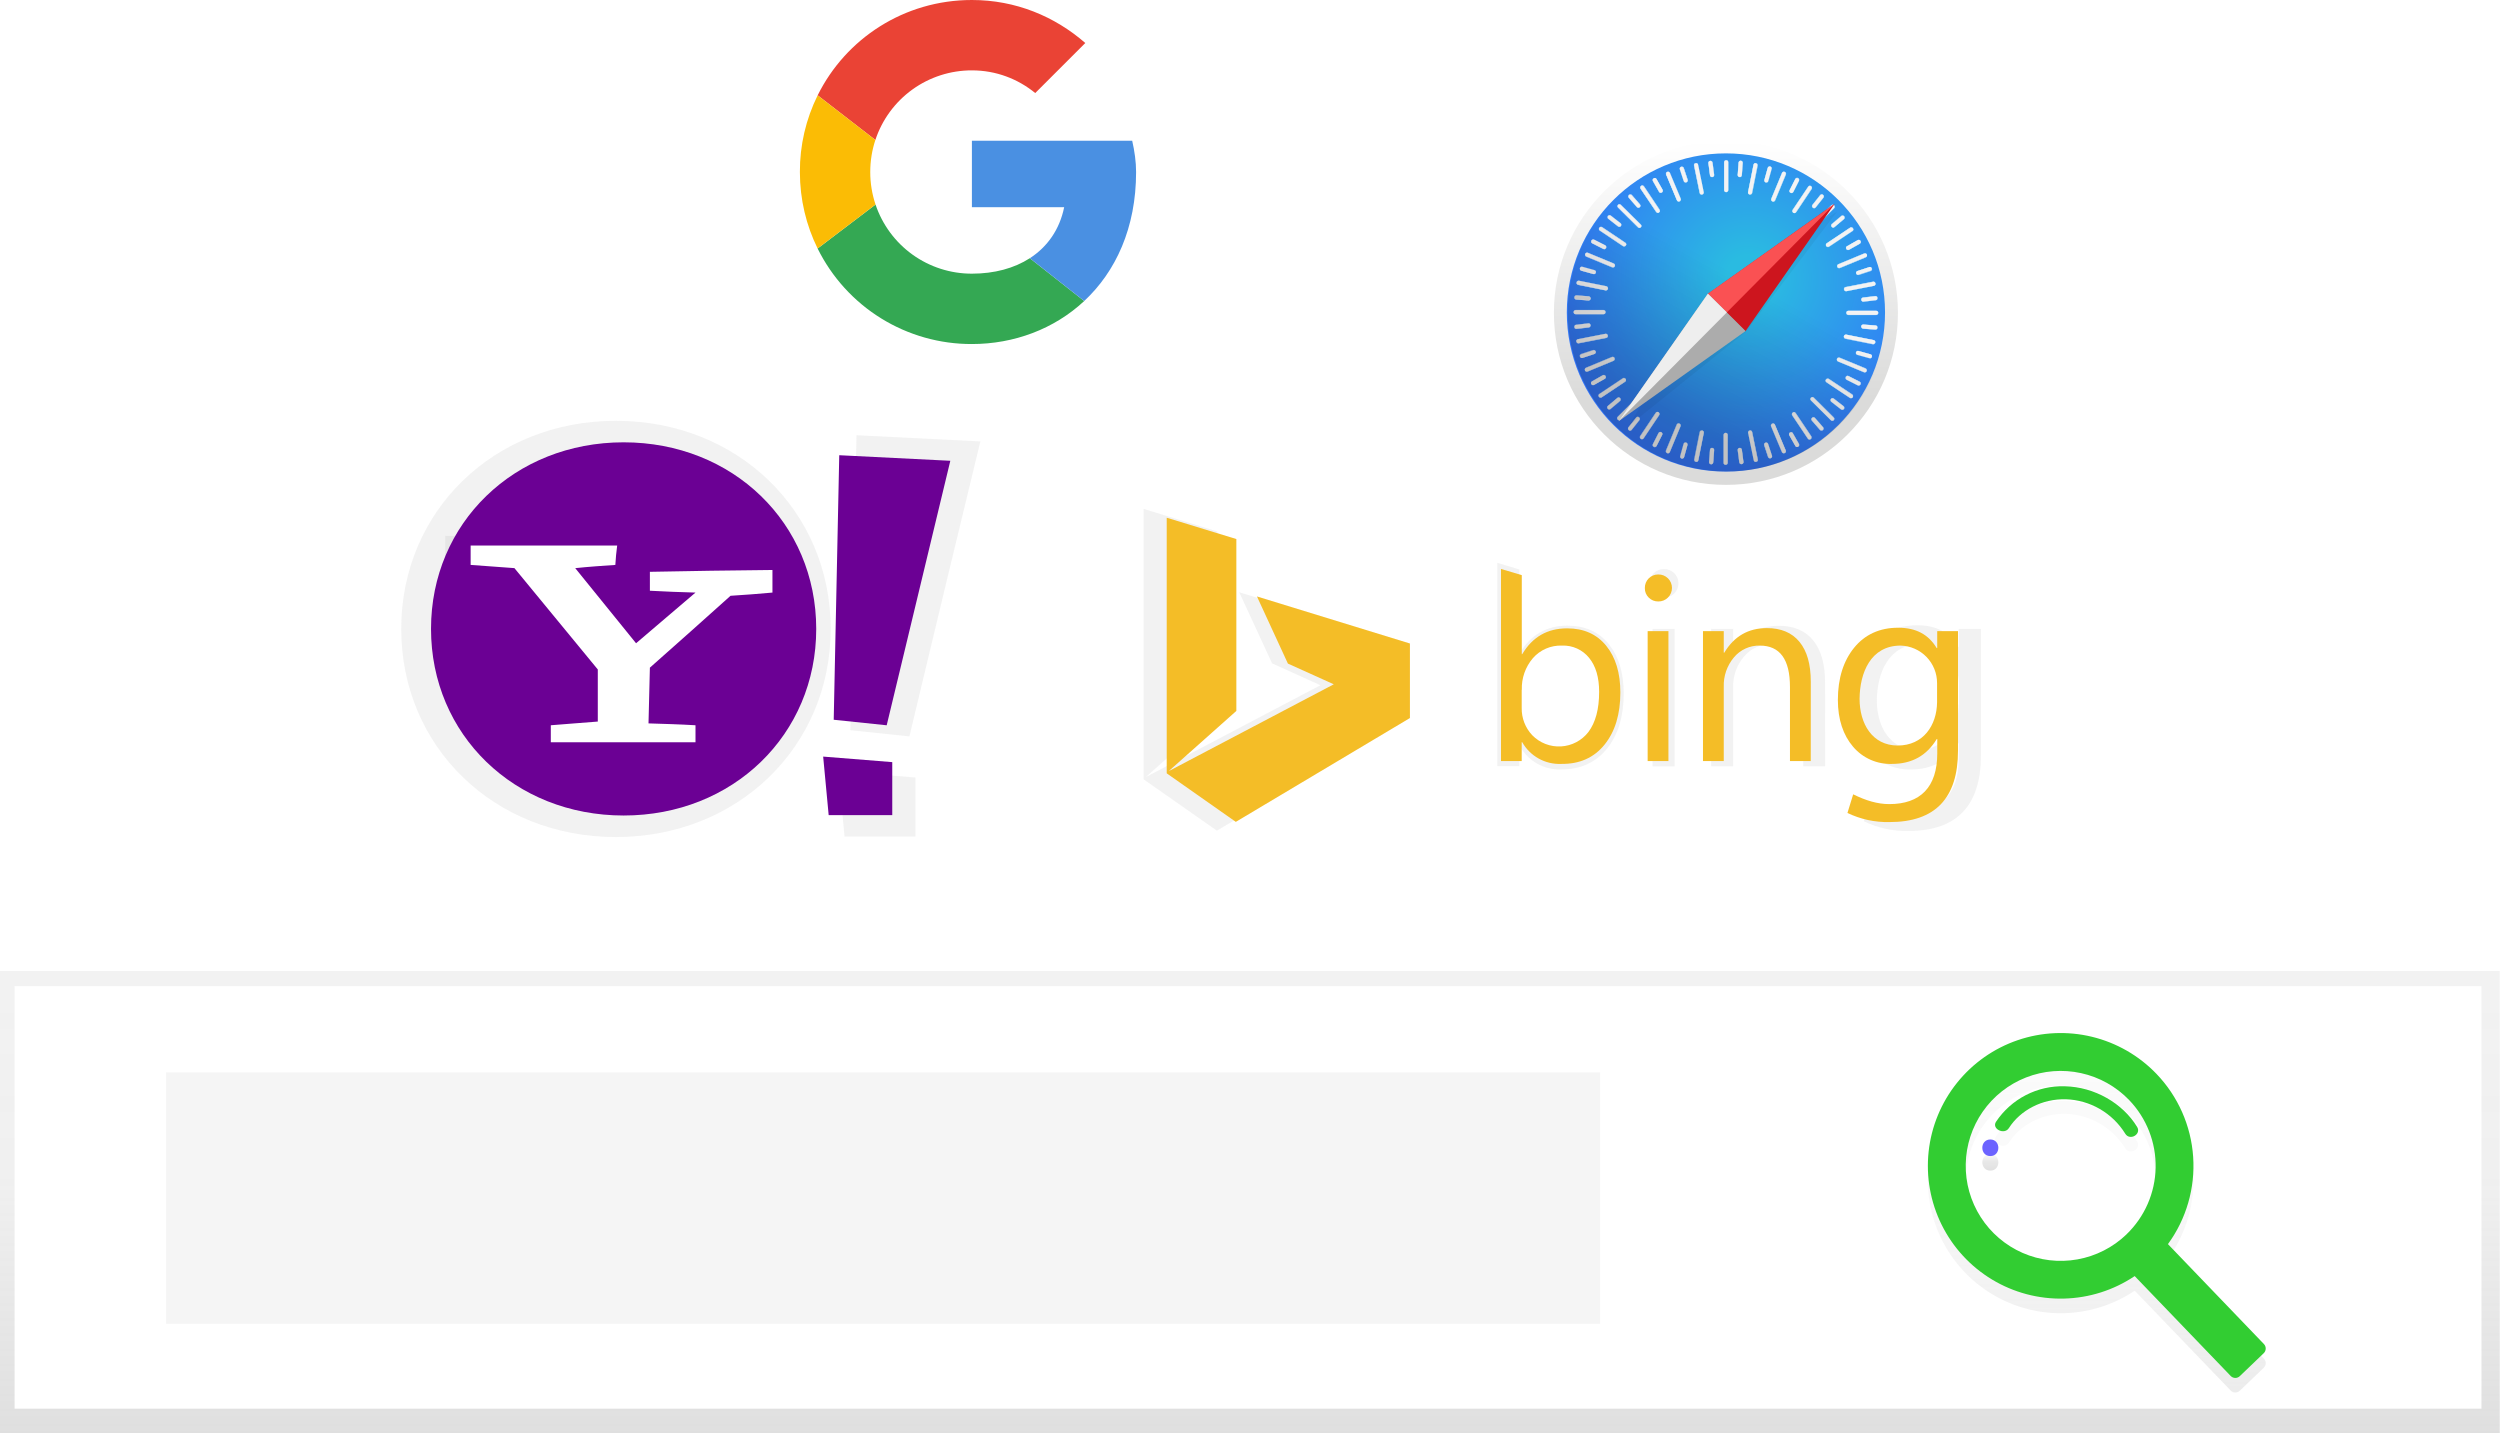 <svg width="872" height="500" viewBox="0 0 872 500" fill="none" xmlns="http://www.w3.org/2000/svg">
<path d="M871.91 338.68H0V499.91H871.91V338.68Z" fill="url(#paint0_linear)"/>
<path d="M865.54 343.96H5.09V491.34H865.54V343.96Z" fill="white"/>
<path d="M558.13 374.04H57.94V461.75H558.13V374.04Z" fill="#F5F5F5"/>
<path d="M752.16 379.64C746.05 373.282 738.253 368.799 729.683 366.72C721.114 364.64 712.129 365.05 703.785 367.901C695.441 370.752 688.083 375.925 682.578 382.813C677.072 389.701 673.647 398.018 672.705 406.785C671.763 415.553 673.344 424.407 677.26 432.307C681.177 440.208 687.267 446.826 694.816 451.384C702.364 455.943 711.057 458.252 719.872 458.04C728.687 457.829 737.259 455.105 744.58 450.19L778.06 485.02C778.265 485.234 778.511 485.405 778.782 485.524C779.054 485.643 779.346 485.708 779.643 485.713C779.939 485.719 780.234 485.666 780.509 485.557C780.785 485.448 781.037 485.286 781.25 485.08L789.59 477.08C789.804 476.875 789.976 476.629 790.095 476.358C790.214 476.086 790.278 475.794 790.283 475.497C790.289 475.201 790.236 474.906 790.127 474.63C790.018 474.355 789.856 474.103 789.65 473.89L756.17 439.06C762.594 430.265 765.714 419.487 764.98 408.62C764.247 397.753 759.708 387.492 752.16 379.64ZM741.73 435.64C737.006 440.18 731.042 443.218 724.592 444.37C718.142 445.521 711.495 444.734 705.492 442.107C699.49 439.481 694.4 435.134 690.868 429.616C687.336 424.097 685.519 417.655 685.648 411.105C685.776 404.554 687.844 398.188 691.591 392.813C695.337 387.437 700.593 383.293 706.694 380.905C712.795 378.516 719.468 377.991 725.868 379.394C732.268 380.798 738.108 384.067 742.65 388.79C748.736 395.123 752.057 403.614 751.885 412.395C751.712 421.177 748.06 429.531 741.73 435.62V435.64Z" fill="url(#paint1_linear)"/>
<path d="M694.23 402.53C690.5 402.53 690.5 408.32 694.23 408.32C697.96 408.32 697.95 402.53 694.23 402.53Z" fill="url(#paint2_linear)"/>
<path d="M720.2 383.98C715.476 383.839 710.793 384.903 706.595 387.073C702.396 389.242 698.818 392.445 696.2 396.38C694.62 398.86 699.11 401.05 700.69 398.58C704.69 392.29 712.34 388.3 720.59 388.51C724.76 388.654 728.829 389.825 732.439 391.918C736.048 394.011 739.085 396.962 741.28 400.51C742.86 403.12 747.01 400.75 745.43 398.16C740.38 389.86 730.56 384.22 720.2 383.98Z" fill="url(#paint3_linear)"/>
<path d="M752.16 374.55C746.05 368.192 738.253 363.71 729.683 361.63C721.114 359.551 712.129 359.96 703.785 362.811C695.441 365.662 688.083 370.836 682.578 377.724C677.072 384.612 673.647 392.928 672.705 401.696C671.763 410.463 673.344 419.317 677.26 427.218C681.177 435.118 687.267 441.736 694.816 446.295C702.364 450.853 711.057 453.162 719.872 452.95C728.687 452.739 737.259 450.015 744.58 445.1L778.06 479.93C778.265 480.144 778.511 480.316 778.782 480.435C779.054 480.554 779.346 480.618 779.643 480.623C779.939 480.629 780.234 480.576 780.509 480.467C780.785 480.358 781.037 480.196 781.25 479.99L789.59 471.99C789.804 471.785 789.976 471.54 790.095 471.268C790.214 470.996 790.278 470.704 790.283 470.407C790.289 470.111 790.236 469.816 790.127 469.541C790.018 469.265 789.856 469.013 789.65 468.8L756.18 433.95C762.598 425.155 765.712 414.381 764.977 403.519C764.242 392.656 759.704 382.4 752.16 374.55ZM741.73 430.55C737.006 435.091 731.042 438.129 724.592 439.28C718.142 440.431 711.495 439.644 705.492 437.018C699.49 434.391 694.4 430.044 690.868 424.526C687.336 419.007 685.519 412.566 685.648 406.015C685.776 399.464 687.844 393.098 691.591 387.723C695.337 382.347 700.593 378.203 706.694 375.815C712.795 373.426 719.468 372.901 725.868 374.304C732.268 375.708 738.108 378.978 742.65 383.7C748.736 390.033 752.057 398.524 751.885 407.305C751.712 416.087 748.06 424.441 741.73 430.53V430.55Z" fill="#32CD32"/>
<path d="M694.23 397.45C690.5 397.45 690.5 403.24 694.23 403.24C697.96 403.24 697.95 397.45 694.23 397.45Z" fill="#6C63FF"/>
<path d="M720.2 378.89C715.476 378.749 710.793 379.813 706.595 381.983C702.396 384.152 698.818 387.355 696.2 391.29C694.62 393.77 699.11 395.96 700.69 393.49C704.69 387.2 712.34 383.21 720.59 383.42C724.76 383.564 728.829 384.734 732.439 386.827C736.048 388.921 739.085 391.872 741.28 395.42C742.86 398.03 747.01 395.66 745.43 393.07C740.38 384.77 730.56 379.12 720.2 378.89Z" fill="#32CD32"/>
<path d="M214.82 146.78C257.29 146.78 289.74 178.21 289.74 219.36C289.74 260.51 257.29 291.96 214.82 291.96C172.35 291.96 139.95 260.52 139.95 219.36C139.95 178.2 172.35 146.78 214.82 146.78Z" fill="url(#paint4_linear)"/>
<path d="M211.6 194.45C211.77 191.93 211.96 189.45 212.31 186.92H155.31V194.45C161.04 194.81 166.6 195.35 172.31 195.7C183.06 208.78 193.81 221.87 204.74 235.12V255.45C198.65 255.99 192.55 256.35 186.46 256.89V263.45H242.74V256.85C236.65 256.48 230.55 256.31 224.46 256.13C224.64 248.97 224.82 241.62 225 234.45C235.57 225.13 246 215.81 256.37 206.45C261.74 206.09 267.12 205.74 272.67 205.2V196.45C256.72 196.63 240.95 196.81 225 197.16V204.52C230.91 204.88 236.83 205.05 242.74 205.23C235.04 211.86 227.32 218.31 219.62 224.95C211.73 215.27 203.85 205.42 195.96 195.73C201.2 195.18 206.39 194.83 211.6 194.45Z" fill="url(#paint5_linear)"/>
<path d="M341.95 153.97L298.75 151.81C298.03 186.05 297.31 220.46 296.6 254.7C303.41 255.41 310.4 256.13 317.2 256.85C325.42 222.436 333.67 188.143 341.95 153.97ZM294.58 291.79H319.31V271.19L292.43 269.04C293.14 276.74 293.87 284.27 294.58 291.79Z" fill="url(#paint6_linear)"/>
<path d="M217.52 154.28C255.61 154.28 284.7 182.46 284.7 219.37C284.7 256.28 255.6 284.45 217.52 284.45C179.44 284.45 150.34 256.26 150.34 219.35C150.34 182.44 179.43 154.28 217.52 154.28Z" fill="#6B0094"/>
<path d="M214.63 197.04C214.78 194.78 214.95 192.53 215.27 190.29H164.16V197.04C169.29 197.36 174.28 197.84 179.43 198.16C189.07 209.89 198.71 221.63 208.51 233.51V251.68C203.05 252.16 197.58 252.48 192.12 252.97V258.91H242.59V252.97C237.13 252.64 231.66 252.49 226.2 252.32C226.37 245.9 226.52 239.32 226.68 232.88C236.15 224.52 245.49 216.17 254.81 207.81C259.62 207.49 264.45 207.17 269.43 206.69V198.81C255.13 198.98 240.98 199.13 226.68 199.45V206.05C231.98 206.37 237.29 206.52 242.59 206.69C235.68 212.64 228.76 218.42 221.86 224.37C214.79 215.69 207.71 206.85 200.64 198.17C205.3 197.68 209.95 197.36 214.63 197.04Z" fill="white"/>
<path d="M331.47 160.72L292.73 158.78C292.08 189.48 291.44 220.34 290.8 251.05C296.9 251.69 303.17 252.33 309.28 252.98C316.673 222.12 324.07 191.366 331.47 160.72ZM289.04 284.31H311.22V265.83L287.12 263.9C287.75 270.81 288.4 277.56 289.04 284.31Z" fill="#6B0094"/>
<path d="M424.45 289.74L398.91 271.84V177.51L424.61 185.38V248.81L399.65 271.05L460.56 239.01L443.68 231.37L432.25 206.59L488.7 223.89V251.48L424.45 289.74Z" fill="url(#paint7_linear)"/>
<path d="M530.17 260.34H529.95V267.26H522.28V196.33L529.95 198.62V227.78H530.14C533.913 221.42 539.433 218.236 546.7 218.23C552.847 218.23 557.657 220.373 561.13 224.66C564.603 228.946 566.343 234.693 566.35 241.9C566.35 249.9 564.4 256.316 560.5 261.15C556.6 265.983 551.267 268.393 544.5 268.38C541.603 268.487 538.733 267.793 536.204 266.375C533.676 264.956 531.588 262.868 530.17 260.34ZM529.95 241.02V247.71C529.865 251.446 531.251 255.066 533.81 257.79C535.185 259.197 536.846 260.292 538.681 261.003C540.516 261.714 542.481 262.024 544.446 261.911C546.41 261.798 548.327 261.266 550.069 260.35C551.81 259.433 553.335 258.155 554.54 256.6C557.207 253.046 558.54 248.103 558.54 241.77C558.54 236.436 557.307 232.256 554.84 229.23C553.643 227.746 552.115 226.562 550.378 225.774C548.642 224.986 546.745 224.614 544.84 224.69C542.812 224.615 540.794 224.994 538.932 225.8C537.07 226.607 535.412 227.819 534.08 229.35C531.293 232.587 529.82 236.75 529.95 241.02Z" fill="url(#paint8_linear)"/>
<path d="M580.35 208.45C579.701 208.462 579.056 208.345 578.453 208.105C577.85 207.864 577.302 207.506 576.84 207.05C576.363 206.59 575.988 206.036 575.738 205.423C575.488 204.81 575.37 204.151 575.39 203.49C575.378 202.83 575.499 202.174 575.746 201.562C575.993 200.95 576.36 200.394 576.827 199.927C577.294 199.46 577.85 199.092 578.462 198.845C579.074 198.598 579.73 198.477 580.39 198.49C581.052 198.479 581.709 198.6 582.323 198.846C582.938 199.091 583.498 199.456 583.97 199.92C584.437 200.384 584.808 200.937 585.061 201.545C585.314 202.153 585.444 202.806 585.444 203.465C585.444 204.123 585.314 204.776 585.061 205.384C584.808 205.993 584.437 206.545 583.97 207.01C583.497 207.484 582.931 207.856 582.309 208.104C581.686 208.352 581.02 208.469 580.35 208.45ZM584.09 267.3H576.42V219.35H584.09V267.3Z" fill="url(#paint9_linear)"/>
<path d="M636.62 267.27H628.95V239.94C628.95 229.773 625.237 224.69 617.81 224.69C616 224.652 614.205 225.021 612.557 225.771C610.909 226.52 609.451 227.631 608.29 229.02C605.715 232.066 604.37 235.964 604.52 239.95V267.28H596.85V219.35H604.52V227.35H604.71C608.33 221.296 613.57 218.27 620.43 218.27C625.67 218.27 629.67 219.963 632.43 223.35C635.19 226.736 636.577 231.626 636.59 238.02L636.62 267.27Z" fill="url(#paint10_linear)"/>
<path d="M690.95 263.45C690.95 281.043 682.527 289.84 665.68 289.84C660.291 289.964 654.95 288.802 650.1 286.45L652.2 279.58C656.89 281.9 661.2 283.19 665.52 283.19C676.92 283.19 683.23 277 683.23 264.46V259.22H683.04C679.393 265.333 673.903 268.39 666.57 268.39C663.844 268.485 661.132 267.959 658.639 266.852C656.146 265.745 653.938 264.086 652.18 262C648.55 257.74 646.57 251.95 646.57 244.77C646.57 236.63 648.68 230.23 652.57 225.43C656.46 220.63 661.95 218.09 668.75 218.09C675.21 218.09 679.88 220.43 683 225.61H683.19V219.35H690.95V263.45ZM683.28 245.62V238.55C683.289 234.938 681.883 231.465 679.364 228.877C676.844 226.288 673.411 224.789 669.8 224.7C658.69 224.7 654.72 234.81 654.64 244.35C654.64 253.46 659.27 261.59 668.72 261.59C678.17 261.59 683.14 254.1 683.23 245.6L683.28 245.62Z" fill="url(#paint11_linear)"/>
<path d="M431.05 286.67L406.95 269.74V180.58L431.24 188.02V247.97L407.65 268.97L465.22 238.68L449.22 231.46L438.42 208.04L491.78 224.45V250.45L431.05 286.67Z" fill="#F4BD27"/>
<path d="M530.95 258.88H530.77V265.45H523.55V198.45L530.8 200.61V228.17H530.95C534.517 222.17 539.737 219.17 546.61 219.17C552.417 219.17 556.963 221.197 560.25 225.25C563.537 229.304 565.18 234.737 565.18 241.55C565.18 249.13 563.337 255.197 559.65 259.75C555.963 264.304 550.93 266.537 544.55 266.45C541.806 266.565 539.083 265.918 536.683 264.582C534.283 263.246 532.299 261.273 530.95 258.88ZM530.77 240.61V246.93C530.7 250.463 532.022 253.882 534.45 256.45C535.749 257.781 537.319 258.818 539.053 259.491C540.787 260.164 542.645 260.456 544.502 260.349C546.359 260.242 548.172 259.738 549.817 258.87C551.462 258.003 552.903 256.792 554.04 255.32C556.533 251.987 557.78 247.32 557.78 241.32C557.78 236.28 556.617 232.33 554.29 229.47C553.157 228.067 551.712 226.948 550.069 226.203C548.426 225.458 546.632 225.108 544.83 225.18C542.914 225.108 541.006 225.466 539.246 226.228C537.487 226.989 535.919 228.135 534.66 229.58C532.053 232.64 530.68 236.562 530.81 240.58L530.77 240.61Z" fill="#F4BD27"/>
<path d="M578.41 209.79C577.796 209.802 577.185 209.69 576.615 209.462C576.045 209.233 575.526 208.893 575.09 208.46C574.64 208.026 574.286 207.504 574.05 206.925C573.814 206.346 573.701 205.725 573.72 205.1C573.708 204.479 573.821 203.862 574.052 203.285C574.282 202.708 574.627 202.184 575.064 201.743C575.502 201.302 576.023 200.953 576.598 200.717C577.173 200.481 577.789 200.363 578.41 200.37C579.035 200.358 579.656 200.471 580.237 200.703C580.817 200.935 581.345 201.281 581.79 201.72C582.232 202.159 582.583 202.681 582.822 203.256C583.062 203.831 583.185 204.447 583.185 205.07C583.185 205.693 583.062 206.309 582.822 206.884C582.583 207.459 582.232 207.981 581.79 208.42C581.348 208.865 580.821 209.216 580.24 209.451C579.659 209.686 579.037 209.802 578.41 209.79ZM581.95 265.45H574.7V220.14H581.95V265.45Z" fill="#F4BD27"/>
<path d="M631.59 265.45H624.34V239.6C624.34 229.987 620.83 225.18 613.81 225.18C612.099 225.144 610.402 225.493 608.845 226.201C607.287 226.909 605.908 227.958 604.81 229.27C602.381 232.151 601.111 235.834 601.25 239.6V265.45H594V220.14H601.25V227.66H601.43C604.85 221.94 609.803 219.08 616.29 219.08C621.243 219.08 625.033 220.68 627.66 223.88C630.287 227.08 631.6 231.7 631.6 237.74L631.59 265.45Z" fill="#F4BD27"/>
<path d="M682.95 261.8C682.95 278.427 674.99 286.74 659.07 286.74C653.994 286.857 648.963 285.767 644.39 283.56L646.39 277.06C650.83 279.25 654.91 280.47 658.98 280.47C669.76 280.47 675.72 274.62 675.72 262.77V257.77H675.54C672.047 263.557 666.85 266.45 659.95 266.45C657.377 266.545 654.815 266.055 652.459 265.015C650.103 263.976 648.014 262.415 646.35 260.45C642.92 256.45 641.05 250.95 641.05 244.17C641.05 236.47 643.05 230.43 646.75 225.89C650.45 221.35 655.62 218.95 662.05 218.95C668.15 218.95 672.57 221.16 675.52 226.05H675.7V220.14H682.95V261.8ZM675.65 244.95V238.27C675.659 234.863 674.336 231.587 671.963 229.141C669.591 226.696 666.356 225.274 662.95 225.18C652.45 225.18 648.7 234.73 648.62 243.75C648.62 252.36 653 260.04 661.93 260.04C670.86 260.04 675.56 252.98 675.65 244.95Z" fill="#F4BD27"/>
<g clip-path="url(#clip0)">
<path d="M305.33 48.825C307.669 41.747 312.184 35.589 318.231 31.229C324.277 26.869 331.546 24.53 339 24.545C347.45 24.545 355.09 27.545 361.09 32.455L378.55 15C367.91 5.725 354.275 0 339 0C315.35 0 294.99 13.49 285.2 33.25L305.33 48.825Z" fill="#EA4335"/>
<path d="M359.2 90.065C353.75 93.58 346.83 95.455 339 95.455C331.576 95.471 324.334 93.15 318.301 88.822C312.269 84.494 307.75 78.378 305.385 71.34L285.185 86.675C290.142 96.707 297.812 105.147 307.324 111.038C316.837 116.929 327.811 120.034 339 120C353.665 120 367.675 114.785 378.17 105L359.205 90.065H359.2Z" fill="#34A853"/>
<path d="M378.17 105C389.145 94.76 396.27 79.52 396.27 60C396.27 56.45 395.725 52.635 394.91 49.09H339V72.275H371.18C369.595 80.07 365.33 86.105 359.205 90.065L378.17 105Z" fill="#4A90E2"/>
<path d="M305.385 71.34C304.162 67.684 303.541 63.854 303.545 59.999C303.545 56.09 304.17 52.334 305.33 48.825L285.2 33.249C281.082 41.563 278.959 50.722 279 59.999C279 69.6 281.225 78.65 285.185 86.674L305.385 71.34Z" fill="#FBBC05"/>
</g>
<g filter="url(#filter0_d)">
<path d="M602 169C635.137 169 662 142.137 662 109C662 75.863 635.137 49 602 49C568.863 49 542 75.863 542 109C542 142.137 568.863 169 602 169Z" fill="url(#paint12_linear)"/>
</g>
<path d="M602 164.499C632.652 164.499 657.5 139.65 657.5 108.999C657.5 78.347 632.652 53.498 602 53.498C571.348 53.498 546.5 78.347 546.5 108.999C546.5 139.65 571.348 164.499 602 164.499Z" fill="url(#paint13_radial)"/>
<path d="M602.094 67.001C601.719 67.001 601.391 66.72 601.391 66.345V56.548C601.391 56.173 601.719 55.892 602.094 55.892C602.469 55.892 602.797 56.173 602.797 56.548V66.345C602.75 66.72 602.469 67.001 602.094 67.001Z" fill="#F3F3F3"/>
<path d="M602.094 67.045C601.672 67.045 601.344 66.717 601.344 66.342V56.545C601.344 56.17 601.672 55.842 602.094 55.842C602.516 55.842 602.844 56.17 602.844 56.545V66.342C602.844 66.717 602.469 67.045 602.094 67.045ZM602.094 55.936C601.766 55.936 601.438 56.217 601.438 56.545V66.342C601.438 66.67 601.719 66.952 602.094 66.952C602.422 66.952 602.75 66.67 602.75 66.342V56.545C602.703 56.217 602.422 55.936 602.094 55.936Z" fill="white"/>
<path d="M606.781 61.75C606.406 61.703 606.125 61.422 606.125 61.047L606.453 56.687C606.5 56.312 606.828 56.031 607.203 56.078C607.578 56.125 607.859 56.406 607.859 56.781L607.531 61.141C607.484 61.516 607.156 61.797 606.781 61.75V61.75Z" fill="#F3F3F3"/>
<path d="M606.782 61.798C606.36 61.751 606.078 61.423 606.078 61.048L606.407 56.688C606.453 56.313 606.782 55.985 607.203 56.032C607.625 56.079 607.907 56.407 607.907 56.782L607.578 61.141C607.532 61.563 607.203 61.844 606.782 61.798ZM607.203 56.126C606.875 56.126 606.547 56.36 606.547 56.688L606.219 61.048C606.219 61.376 606.453 61.657 606.828 61.704C607.157 61.704 607.485 61.469 607.485 61.141L607.813 56.782C607.813 56.454 607.532 56.173 607.203 56.126H607.203Z" fill="white"/>
<path d="M610.297 67.844C609.922 67.75 609.688 67.422 609.735 67.047L611.657 57.437C611.751 57.062 612.079 56.828 612.454 56.922C612.829 57.016 613.063 57.343 613.016 57.718L611.094 67.328C611.047 67.656 610.672 67.891 610.297 67.844H610.297Z" fill="#F3F3F3"/>
<path d="M610.297 67.889C609.875 67.796 609.641 67.421 609.687 67.046L611.609 57.436C611.703 57.061 612.078 56.78 612.5 56.874C612.922 56.968 613.156 57.343 613.109 57.718L611.187 67.327C611.094 67.702 610.719 67.936 610.297 67.889ZM612.5 56.968C612.172 56.921 611.844 57.108 611.75 57.436L609.828 67.046C609.781 67.374 609.969 67.702 610.344 67.796C610.672 67.843 611 67.655 611.094 67.327L613.016 57.718C613.062 57.343 612.828 57.061 612.5 56.968Z" fill="white"/>
<path d="M615.922 63.624C615.833 63.602 615.748 63.563 615.674 63.509C615.6 63.455 615.537 63.387 615.489 63.309C615.441 63.23 615.409 63.143 615.395 63.053C615.381 62.962 615.385 62.869 615.407 62.78L616.578 58.562C616.672 58.187 617.047 57.999 617.422 58.093C617.797 58.187 618.032 58.562 617.938 58.937L616.766 63.156C616.672 63.53 616.297 63.718 615.922 63.624Z" fill="#F3F3F3"/>
<path d="M615.922 63.673C615.547 63.579 615.266 63.157 615.406 62.783L616.578 58.563C616.672 58.189 617.094 57.954 617.469 58.048C617.844 58.142 618.125 58.564 617.984 58.938L616.812 63.158C616.719 63.532 616.344 63.767 615.922 63.673H615.922ZM617.469 58.189C617.141 58.095 616.766 58.283 616.672 58.611L615.5 62.829C615.406 63.157 615.594 63.486 615.969 63.579C616.297 63.673 616.672 63.486 616.766 63.158L617.937 58.938C617.984 58.611 617.797 58.283 617.469 58.188V58.189Z" fill="white"/>
<path d="M618.218 70.235C617.843 70.094 617.703 69.672 617.843 69.344L621.593 60.297C621.734 59.969 622.156 59.781 622.484 59.969C622.859 60.109 623 60.532 622.859 60.859L619.109 69.906C618.969 70.235 618.546 70.422 618.219 70.235H618.218Z" fill="#F3F3F3"/>
<path d="M618.219 70.281C618.039 70.213 617.893 70.076 617.814 69.9C617.735 69.724 617.729 69.524 617.797 69.344L621.547 60.297C621.688 59.922 622.11 59.781 622.532 59.922C622.712 59.99 622.857 60.128 622.936 60.303C623.015 60.479 623.022 60.679 622.954 60.859L619.204 69.906C619.016 70.281 618.594 70.469 618.219 70.281ZM622.485 60.016C622.157 59.875 621.782 60.016 621.641 60.344L617.891 69.391C617.751 69.719 617.938 70.047 618.266 70.188C618.594 70.328 618.969 70.188 619.11 69.859L622.86 60.812C622.954 60.531 622.813 60.156 622.485 60.016Z" fill="white"/>
<path d="M624.547 67.234C624.219 67.046 624.078 66.671 624.219 66.343L626.188 62.453C626.375 62.125 626.75 61.984 627.126 62.172C627.454 62.359 627.594 62.734 627.454 63.062L625.484 66.953C625.297 67.281 624.922 67.422 624.547 67.234H624.547Z" fill="#F3F3F3"/>
<path d="M624.547 67.283C624.172 67.095 624.032 66.673 624.219 66.298L626.188 62.408C626.375 62.032 626.797 61.892 627.172 62.079C627.547 62.267 627.688 62.689 627.5 63.064L625.532 66.954C625.344 67.329 624.922 67.47 624.547 67.282L624.547 67.283ZM627.125 62.173C626.797 62.033 626.422 62.126 626.282 62.454L624.313 66.345C624.172 66.626 624.313 67.001 624.594 67.189C624.922 67.329 625.297 67.236 625.438 66.908L627.407 63.017C627.547 62.736 627.407 62.361 627.125 62.173Z" fill="white"/>
<path d="M625.485 74.172C625.156 73.938 625.063 73.516 625.297 73.234L630.735 65.125C630.922 64.797 631.344 64.75 631.672 64.938C632 65.172 632.094 65.594 631.86 65.875L626.422 73.984C626.235 74.312 625.813 74.406 625.485 74.172Z" fill="#F3F3F3"/>
<path d="M625.484 74.218C625.156 73.984 625.063 73.515 625.25 73.187L630.688 65.077C630.922 64.749 631.344 64.656 631.719 64.89C632.047 65.124 632.141 65.593 631.953 65.921L626.516 74.031C626.281 74.359 625.813 74.452 625.484 74.218ZM631.672 64.984C631.391 64.796 630.969 64.843 630.781 65.124L625.344 73.234C625.156 73.515 625.25 73.89 625.531 74.077C625.813 74.265 626.234 74.218 626.422 73.937L631.859 65.874C632.047 65.593 631.953 65.171 631.672 64.984Z" fill="white"/>
<path d="M632.328 72.436C632.047 72.201 631.953 71.78 632.188 71.499L634.906 68.076C635.141 67.796 635.563 67.749 635.844 67.983C636.125 68.217 636.219 68.639 635.984 68.92L633.266 72.342C633.031 72.624 632.61 72.67 632.328 72.436H632.328Z" fill="#F3F3F3"/>
<path d="M632.281 72.486C631.953 72.251 631.906 71.782 632.141 71.454L634.859 68.033C635.094 67.704 635.563 67.657 635.891 67.939C636.219 68.173 636.266 68.642 636.031 68.97L633.313 72.392C633.078 72.72 632.609 72.767 632.281 72.486ZM635.797 68.032C635.516 67.798 635.141 67.845 634.906 68.126L632.188 71.548C632 71.829 632.047 72.204 632.328 72.438C632.609 72.673 632.984 72.626 633.219 72.345L635.938 68.923C636.125 68.642 636.078 68.22 635.797 68.033L635.797 68.032Z" fill="white"/>
<path d="M631.859 79.469C631.578 79.188 631.578 78.766 631.859 78.531L638.797 71.641C639.078 71.36 639.5 71.406 639.734 71.641C639.968 71.875 640.015 72.344 639.734 72.578L632.844 79.469C632.562 79.75 632.14 79.75 631.859 79.469Z" fill="#F3F3F3"/>
<path d="M631.813 79.516C631.678 79.378 631.602 79.193 631.602 79C631.602 78.808 631.678 78.622 631.813 78.485L638.75 71.594C638.888 71.459 639.073 71.383 639.266 71.383C639.459 71.383 639.644 71.459 639.782 71.594C639.917 71.732 639.993 71.917 639.993 72.11C639.993 72.302 639.917 72.488 639.782 72.625L632.844 79.516C632.706 79.651 632.521 79.726 632.328 79.726C632.135 79.726 631.95 79.651 631.813 79.516V79.516ZM639.735 71.641C639.501 71.406 639.079 71.406 638.844 71.641L631.907 78.531C631.672 78.766 631.672 79.188 631.907 79.422C632.141 79.657 632.563 79.657 632.797 79.422L639.735 72.532C639.969 72.297 639.969 71.922 639.735 71.641Z" fill="white"/>
<path d="M638.891 79.093C638.656 78.812 638.656 78.39 638.938 78.156L642.266 75.343C642.547 75.109 642.969 75.156 643.203 75.437C643.438 75.718 643.438 76.14 643.156 76.374L639.828 79.187C639.547 79.421 639.125 79.374 638.891 79.093Z" fill="#F3F3F3"/>
<path d="M638.844 79.142C638.562 78.814 638.609 78.345 638.891 78.111L642.219 75.298C642.5 75.017 642.969 75.064 643.25 75.392C643.531 75.72 643.484 76.189 643.203 76.423L639.875 79.236C639.594 79.517 639.125 79.47 638.844 79.142H638.844ZM643.156 75.439C642.922 75.158 642.547 75.158 642.266 75.345L638.937 78.158C638.703 78.392 638.656 78.767 638.891 79.048C639.125 79.329 639.5 79.329 639.781 79.142L643.109 76.329C643.391 76.095 643.391 75.72 643.156 75.439Z" fill="white"/>
<path d="M637.016 85.843C636.781 85.515 636.875 85.093 637.203 84.906L645.359 79.468C645.687 79.281 646.109 79.374 646.297 79.656C646.531 79.984 646.437 80.406 646.109 80.593L637.953 86.031C637.672 86.218 637.25 86.124 637.016 85.843Z" fill="#F3F3F3"/>
<path d="M636.969 85.842C636.735 85.514 636.828 85.045 637.157 84.811L645.313 79.373C645.641 79.139 646.11 79.233 646.344 79.608C646.578 79.936 646.484 80.405 646.157 80.638L638 86.077C637.672 86.311 637.203 86.218 636.969 85.843V85.842ZM646.25 79.702C646.063 79.42 645.688 79.326 645.407 79.514L637.25 84.951C636.969 85.139 636.875 85.514 637.11 85.842C637.297 86.123 637.672 86.217 637.953 86.03L646.11 80.592C646.391 80.358 646.438 79.982 646.25 79.702Z" fill="white"/>
<path d="M644 86.828C643.813 86.499 643.906 86.078 644.234 85.89L648.031 83.734C648.359 83.546 648.781 83.687 648.969 84.015C649.156 84.343 649.063 84.765 648.734 84.952L644.938 87.109C644.609 87.296 644.188 87.156 644 86.827L644 86.828Z" fill="#F3F3F3"/>
<path d="M643.953 86.874C643.766 86.499 643.859 86.077 644.188 85.89L647.984 83.734C648.313 83.546 648.781 83.687 648.969 84.015C649.156 84.39 649.063 84.812 648.734 84.999L644.938 87.156C644.609 87.343 644.141 87.202 643.953 86.874ZM648.922 84.062C648.734 83.734 648.359 83.64 648.078 83.827L644.281 85.984C644 86.171 643.906 86.546 644.047 86.827C644.234 87.156 644.609 87.249 644.891 87.062L648.688 84.906C648.969 84.765 649.063 84.39 648.922 84.062Z" fill="white"/>
<path d="M640.86 93.063C640.719 92.688 640.86 92.313 641.235 92.172L650.281 88.422C650.61 88.282 651.031 88.469 651.172 88.797C651.313 89.172 651.172 89.547 650.797 89.687L641.75 93.437C641.422 93.578 641 93.437 640.86 93.063Z" fill="#F3F3F3"/>
<path d="M640.813 93.111C640.672 92.736 640.813 92.314 641.188 92.126L650.235 88.376C650.415 88.308 650.615 88.315 650.79 88.394C650.966 88.473 651.103 88.618 651.172 88.798C651.313 89.173 651.172 89.595 650.797 89.782L641.75 93.532C641.57 93.601 641.37 93.594 641.194 93.516C641.019 93.436 640.881 93.291 640.813 93.111V93.111ZM651.078 88.845C650.938 88.517 650.563 88.376 650.282 88.47L641.235 92.22C640.907 92.361 640.766 92.736 640.907 93.064C641.047 93.392 641.422 93.533 641.703 93.439L650.75 89.689C651.078 89.549 651.219 89.173 651.078 88.845Z" fill="white"/>
<path d="M647.469 95.407C647.328 95.032 647.516 94.657 647.891 94.516L652.016 93.157C652.344 93.016 652.766 93.251 652.859 93.579C653 93.954 652.813 94.329 652.438 94.469L648.313 95.829C647.984 95.969 647.609 95.782 647.469 95.407V95.407Z" fill="#F3F3F3"/>
<path d="M647.422 95.453C647.281 95.078 647.469 94.656 647.891 94.516L652.016 93.156C652.391 93.016 652.813 93.25 652.953 93.626C653.094 94 652.906 94.422 652.484 94.563L648.36 95.923C647.985 96.016 647.563 95.828 647.422 95.453ZM652.86 93.673C652.766 93.344 652.391 93.156 652.063 93.25L647.938 94.61C647.61 94.703 647.469 95.078 647.563 95.407C647.656 95.735 648.031 95.922 648.36 95.828L652.485 94.469C652.813 94.329 652.953 94 652.86 93.672V93.673Z" fill="white"/>
<path d="M643.25 100.985C643.157 100.61 643.391 100.235 643.766 100.188L653.375 98.313C653.75 98.219 654.079 98.5 654.172 98.875C654.266 99.25 654.032 99.625 653.657 99.672L644.047 101.547C643.672 101.594 643.297 101.36 643.25 100.985H643.25Z" fill="#F3F3F3"/>
<path d="M643.156 100.984C643.062 100.562 643.344 100.187 643.719 100.093L653.328 98.218C653.703 98.124 654.078 98.406 654.172 98.828C654.265 99.249 653.984 99.624 653.609 99.718L644 101.593C643.625 101.687 643.25 101.406 643.156 100.983V100.984ZM654.078 98.874C654.031 98.546 653.703 98.312 653.375 98.359L643.765 100.234C643.437 100.281 643.203 100.655 643.297 100.984C643.344 101.312 643.672 101.546 644 101.499L653.609 99.624C653.937 99.53 654.172 99.202 654.078 98.874Z" fill="white"/>
<path d="M649.251 104.593C649.204 104.218 649.438 103.89 649.813 103.843L654.125 103.327C654.5 103.281 654.829 103.562 654.875 103.937C654.922 104.312 654.688 104.64 654.313 104.687L650 105.202C649.672 105.249 649.297 104.968 649.25 104.593H649.251Z" fill="#F3F3F3"/>
<path d="M649.203 104.596C649.156 104.174 649.438 103.799 649.813 103.752L654.125 103.237C654.5 103.19 654.875 103.471 654.922 103.893C654.969 104.315 654.688 104.69 654.313 104.737L650 105.252C649.625 105.299 649.25 105.018 649.203 104.596ZM654.875 103.94C654.828 103.612 654.5 103.33 654.172 103.377L649.859 103.893C649.531 103.94 649.297 104.268 649.344 104.596C649.391 104.924 649.719 105.205 650.047 105.158L654.359 104.643C654.688 104.596 654.922 104.268 654.875 103.94H654.875Z" fill="white"/>
<path d="M644 109.14C644 108.765 644.281 108.437 644.657 108.437H654.454C654.829 108.437 655.11 108.765 655.11 109.14C655.11 109.515 654.829 109.843 654.454 109.843H644.657C644.282 109.843 644 109.515 644 109.14Z" fill="#F3F3F3"/>
<path d="M643.953 109.142C643.953 108.72 644.281 108.392 644.656 108.392H654.453C654.828 108.392 655.156 108.72 655.156 109.142C655.156 109.564 654.828 109.892 654.453 109.892H644.656C644.281 109.892 643.953 109.564 643.953 109.142ZM655.062 109.189C655.062 108.86 654.781 108.532 654.453 108.532H644.657C644.329 108.532 644.047 108.813 644.047 109.189C644.047 109.517 644.329 109.845 644.657 109.845H654.454C654.782 109.798 655.063 109.517 655.063 109.189H655.062Z" fill="white"/>
<path d="M649.203 113.875C649.25 113.5 649.532 113.219 649.907 113.219L654.266 113.547C654.641 113.594 654.922 113.922 654.875 114.297C654.828 114.672 654.547 114.953 654.172 114.953L649.813 114.625C649.485 114.578 649.203 114.25 649.203 113.875H649.203Z" fill="#F3F3F3"/>
<path d="M649.156 113.876C649.203 113.454 649.531 113.173 649.906 113.173L654.266 113.501C654.64 113.548 654.969 113.876 654.922 114.298C654.875 114.72 654.547 115.001 654.172 115.001L649.812 114.673C649.437 114.626 649.156 114.251 649.156 113.876ZM654.875 114.298C654.922 113.97 654.64 113.642 654.312 113.642L649.953 113.314C649.625 113.314 649.344 113.548 649.297 113.924C649.25 114.251 649.531 114.579 649.859 114.579L654.219 114.908C654.547 114.908 654.828 114.627 654.875 114.298Z" fill="white"/>
<path d="M643.156 117.295C643.25 116.92 643.578 116.686 643.953 116.733L653.563 118.655C653.938 118.748 654.172 119.077 654.078 119.452C653.984 119.827 653.656 120.061 653.281 120.014L643.672 118.092C643.344 118.045 643.109 117.67 643.156 117.295Z" fill="#F3F3F3"/>
<path d="M643.109 117.297C643.203 116.875 643.578 116.641 643.953 116.687L653.563 118.61C653.938 118.703 654.219 119.078 654.125 119.5C654.031 119.922 653.656 120.157 653.281 120.11L643.672 118.188C643.297 118.094 643.063 117.719 643.109 117.298V117.297ZM654.031 119.5C654.078 119.172 653.891 118.844 653.563 118.75L643.953 116.828C643.625 116.782 643.297 116.969 643.203 117.344C643.156 117.672 643.344 118 643.672 118.094L653.281 120.016C653.656 120.063 653.938 119.828 654.031 119.5Z" fill="white"/>
<path d="M647.375 122.921C647.397 122.831 647.436 122.747 647.49 122.673C647.544 122.599 647.612 122.536 647.69 122.488C647.769 122.44 647.856 122.408 647.946 122.394C648.037 122.38 648.129 122.384 648.219 122.405L652.438 123.577C652.813 123.671 653 124.046 652.906 124.421C652.885 124.51 652.846 124.594 652.792 124.668C652.738 124.743 652.67 124.806 652.591 124.854C652.513 124.901 652.426 124.933 652.335 124.948C652.245 124.962 652.152 124.958 652.063 124.936L647.844 123.764C647.469 123.671 647.281 123.296 647.375 122.921H647.375Z" fill="#F3F3F3"/>
<path d="M647.328 122.923C647.422 122.548 647.844 122.267 648.219 122.408L652.438 123.579C652.813 123.673 653.047 124.095 652.954 124.47C652.86 124.845 652.438 125.126 652.063 124.986L647.844 123.814C647.469 123.72 647.234 123.345 647.329 122.923L647.328 122.923ZM652.813 124.47C652.907 124.142 652.719 123.767 652.391 123.673L648.172 122.501C647.844 122.407 647.516 122.595 647.422 122.97C647.329 123.298 647.516 123.673 647.844 123.767L652.063 124.939C652.391 124.986 652.719 124.798 652.813 124.47Z" fill="white"/>
<path d="M640.766 125.173C640.906 124.798 641.328 124.657 641.656 124.798L650.703 128.548C651.032 128.689 651.219 129.111 651.078 129.439C650.938 129.814 650.516 129.954 650.188 129.814L641.141 126.064C640.766 125.924 640.625 125.501 640.766 125.174V125.173Z" fill="#F3F3F3"/>
<path d="M640.719 125.127C640.787 124.946 640.925 124.801 641.1 124.722C641.276 124.643 641.476 124.637 641.656 124.705L650.703 128.455C651.078 128.595 651.219 129.017 651.078 129.439C651.01 129.619 650.872 129.765 650.697 129.844C650.521 129.923 650.321 129.929 650.141 129.861L641.094 126.111C640.719 125.924 640.578 125.502 640.719 125.127ZM650.984 129.392C651.125 129.064 650.984 128.689 650.656 128.549L641.609 124.799C641.281 124.658 640.953 124.845 640.813 125.174C640.672 125.502 640.813 125.877 641.141 126.017L650.188 129.767C650.516 129.861 650.891 129.72 650.984 129.392Z" fill="white"/>
<path d="M643.812 131.501C644 131.173 644.375 131.032 644.703 131.173L648.593 133.141C648.922 133.282 649.062 133.704 648.875 134.079C648.687 134.407 648.312 134.548 647.984 134.407L644.094 132.438C643.765 132.251 643.625 131.829 643.812 131.501Z" fill="#F3F3F3"/>
<path d="M643.765 131.453C643.953 131.078 644.375 130.938 644.75 131.125L648.64 133.094C649.015 133.282 649.156 133.704 648.969 134.078C648.781 134.453 648.359 134.594 647.984 134.406L644.094 132.438C643.719 132.297 643.578 131.828 643.765 131.453ZM648.828 134.031C648.969 133.703 648.875 133.328 648.547 133.188L644.656 131.219C644.375 131.079 644 131.219 643.812 131.5C643.672 131.828 643.765 132.203 644.094 132.344L647.984 134.313C648.312 134.453 648.687 134.36 648.828 134.031Z" fill="white"/>
<path d="M636.922 132.392C637.156 132.064 637.531 131.971 637.859 132.205L646.015 137.642C646.343 137.83 646.39 138.252 646.203 138.58C645.968 138.908 645.593 139.002 645.265 138.767L637.109 133.33C636.781 133.096 636.687 132.674 636.922 132.392Z" fill="#F3F3F3"/>
<path d="M636.875 132.344C637.109 132.016 637.578 131.922 637.906 132.11L646.062 137.547C646.39 137.781 646.484 138.203 646.25 138.578C646.015 138.907 645.546 139 645.219 138.813L637.062 133.375C636.687 133.141 636.64 132.672 636.875 132.344ZM646.109 138.531C646.296 138.251 646.25 137.828 645.969 137.641L637.812 132.203C637.531 132.016 637.156 132.11 636.968 132.391C636.781 132.672 636.828 133.094 637.109 133.281L645.265 138.719C645.546 138.907 645.921 138.813 646.109 138.532V138.531Z" fill="white"/>
<path d="M638.656 139.187C638.891 138.905 639.313 138.812 639.594 139.046L643.016 141.718C643.297 141.952 643.344 142.374 643.11 142.655C642.875 142.936 642.453 143.03 642.172 142.796L638.75 140.124C638.469 139.89 638.422 139.468 638.656 139.187Z" fill="#F3F3F3"/>
<path d="M638.609 139.14C638.844 138.812 639.312 138.765 639.641 138.999L643.062 141.671C643.391 141.905 643.437 142.374 643.203 142.702C642.969 143.03 642.5 143.077 642.172 142.843L638.75 140.171C638.422 139.937 638.375 139.468 638.609 139.14ZM643.109 142.655C643.344 142.374 643.297 141.999 643.016 141.765L639.594 139.093C639.312 138.905 638.937 138.952 638.703 139.233C638.469 139.515 638.516 139.89 638.797 140.124L642.219 142.796C642.5 142.983 642.875 142.936 643.109 142.655H643.109Z" fill="white"/>
<path d="M631.672 138.72C631.954 138.439 632.376 138.439 632.61 138.72L639.547 145.61C639.829 145.892 639.782 146.314 639.547 146.548C639.266 146.829 638.844 146.829 638.61 146.548L631.672 139.657C631.438 139.423 631.438 138.954 631.672 138.72Z" fill="#F3F3F3"/>
<path d="M631.672 138.671C631.81 138.535 631.995 138.459 632.188 138.459C632.381 138.459 632.566 138.535 632.704 138.671L639.641 145.561C639.776 145.699 639.852 145.884 639.852 146.077C639.852 146.27 639.776 146.455 639.641 146.593C639.503 146.728 639.318 146.804 639.125 146.804C638.933 146.804 638.747 146.728 638.61 146.593L631.672 139.702C631.344 139.421 631.344 138.952 631.672 138.671ZM639.547 146.499C639.782 146.265 639.782 145.843 639.547 145.608L632.61 138.718C632.376 138.483 631.954 138.483 631.719 138.718C631.485 138.952 631.485 139.374 631.719 139.608L638.657 146.499C638.891 146.78 639.266 146.78 639.547 146.499Z" fill="white"/>
<path d="M632.094 145.702C632.375 145.468 632.797 145.468 633.031 145.749L635.891 149.03C636.125 149.312 636.078 149.734 635.797 149.968C635.516 150.202 635.094 150.202 634.859 149.921L632 146.64C631.766 146.406 631.812 145.984 632.094 145.702Z" fill="#F3F3F3"/>
<path d="M632.047 145.702C632.375 145.421 632.797 145.468 633.078 145.749L635.937 149.03C636.219 149.312 636.172 149.78 635.844 150.062C635.515 150.343 635.094 150.296 634.812 150.015L631.953 146.733C631.719 146.405 631.719 145.937 632.047 145.702H632.047ZM635.797 149.968C636.078 149.733 636.078 149.358 635.89 149.077L633.031 145.796C632.797 145.562 632.422 145.515 632.14 145.749C631.859 145.983 631.859 146.358 632.047 146.639L634.906 149.921C635.14 150.202 635.516 150.202 635.797 149.968H635.797Z" fill="white"/>
<path d="M625.344 143.923C625.672 143.689 626.094 143.783 626.281 144.111L631.718 152.22C631.906 152.548 631.812 152.97 631.531 153.158C631.203 153.392 630.781 153.298 630.593 152.97L625.156 144.861C624.968 144.533 625.062 144.111 625.343 143.923H625.344Z" fill="#F3F3F3"/>
<path d="M625.344 143.874C625.672 143.64 626.141 143.734 626.375 144.062L631.813 152.172C632.047 152.499 631.953 152.968 631.579 153.202C631.25 153.437 630.782 153.343 630.547 153.015L625.11 144.905C624.875 144.531 624.969 144.109 625.344 143.875V143.874ZM631.532 153.109C631.813 152.921 631.907 152.546 631.719 152.265L626.282 144.155C626.094 143.875 625.719 143.827 625.391 144.015C625.11 144.202 625.016 144.577 625.204 144.859L630.641 152.968C630.829 153.202 631.25 153.296 631.531 153.108L631.532 153.109Z" fill="white"/>
<path d="M624.359 150.86C624.687 150.672 625.109 150.766 625.297 151.094L627.453 154.891C627.64 155.219 627.5 155.641 627.172 155.828C626.843 156.016 626.422 155.922 626.234 155.594L624.078 151.797C623.937 151.469 624.031 151.047 624.359 150.86L624.359 150.86Z" fill="#F3F3F3"/>
<path d="M624.36 150.814C624.735 150.627 625.157 150.721 625.344 151.049L627.5 154.846C627.688 155.174 627.594 155.643 627.219 155.83C626.844 156.018 626.422 155.924 626.235 155.596L624.079 151.799C623.891 151.471 623.985 151.049 624.359 150.814H624.36ZM627.172 155.783C627.454 155.596 627.594 155.221 627.407 154.939L625.25 151.143C625.063 150.861 624.688 150.768 624.407 150.908C624.125 151.096 623.985 151.471 624.172 151.752L626.329 155.549C626.469 155.83 626.891 155.971 627.172 155.783V155.783Z" fill="white"/>
<path d="M618.125 147.768C618.5 147.627 618.875 147.768 619.015 148.096L622.812 157.143C622.953 157.471 622.765 157.893 622.437 158.033C622.109 158.174 621.687 158.033 621.547 157.705L617.75 148.658C617.609 148.33 617.796 147.908 618.125 147.768Z" fill="#F3F3F3"/>
<path d="M618.125 147.718C618.5 147.578 618.922 147.718 619.109 148.093L622.906 157.14C622.974 157.32 622.968 157.52 622.889 157.696C622.81 157.871 622.664 158.008 622.484 158.077C622.109 158.218 621.687 158.077 621.5 157.702L617.703 148.656C617.562 148.327 617.75 147.906 618.125 147.718ZM622.391 157.984C622.719 157.843 622.859 157.468 622.719 157.187L618.922 148.14C618.781 147.812 618.406 147.671 618.078 147.812C617.75 147.952 617.609 148.327 617.75 148.609L621.547 157.656C621.734 157.984 622.062 158.124 622.391 157.984Z" fill="white"/>
<path d="M615.828 154.421C616.203 154.28 616.578 154.468 616.719 154.843L618.078 158.968C618.219 159.296 617.984 159.718 617.656 159.811C617.281 159.952 616.906 159.764 616.766 159.389L615.406 155.264C615.266 154.936 615.453 154.561 615.828 154.421H615.828Z" fill="#F3F3F3"/>
<path d="M615.781 154.376C615.962 154.308 616.161 154.314 616.337 154.393C616.513 154.472 616.65 154.618 616.719 154.798L618.078 158.923C618.219 159.298 617.984 159.72 617.609 159.861C617.429 159.929 617.229 159.922 617.053 159.843C616.878 159.764 616.74 159.619 616.672 159.439L615.312 155.314C615.219 154.939 615.406 154.517 615.781 154.376ZM617.609 159.766C617.938 159.673 618.125 159.298 618.031 158.97L616.672 154.845C616.578 154.517 616.203 154.376 615.875 154.47C615.547 154.564 615.359 154.939 615.453 155.267L616.813 159.392C616.836 159.471 616.877 159.545 616.931 159.608C616.985 159.671 617.052 159.722 617.127 159.757C617.202 159.792 617.284 159.811 617.367 159.813C617.45 159.815 617.533 159.799 617.609 159.767V159.766Z" fill="white"/>
<path d="M610.297 150.157C610.672 150.064 611.047 150.298 611.094 150.673L613.063 160.282C613.157 160.657 612.875 160.986 612.5 161.079C612.125 161.173 611.75 160.939 611.703 160.564L609.734 150.954C609.688 150.626 609.922 150.251 610.297 150.157L610.297 150.157Z" fill="#F3F3F3"/>
<path d="M610.297 150.109C610.719 150.016 611.094 150.297 611.188 150.672L613.156 160.282C613.25 160.656 612.969 161.078 612.594 161.125C612.172 161.219 611.797 160.938 611.703 160.563L609.734 150.953C609.641 150.578 609.875 150.203 610.297 150.11L610.297 150.109ZM612.5 161.031C612.828 160.985 613.063 160.656 613.016 160.281L611.047 150.672C611 150.344 610.625 150.11 610.297 150.203C609.969 150.25 609.734 150.578 609.781 150.953L611.75 160.563C611.844 160.891 612.172 161.078 612.5 161.032L612.5 161.031Z" fill="white"/>
<path d="M606.734 156.252C607.109 156.205 607.438 156.439 607.531 156.814L608.094 161.127C608.141 161.502 607.859 161.83 607.484 161.877C607.109 161.923 606.781 161.689 606.688 161.314L606.125 157.002C606.078 156.627 606.359 156.298 606.734 156.252Z" fill="#F3F3F3"/>
<path d="M606.734 156.201C607.156 156.155 607.531 156.436 607.578 156.811L608.141 161.123C608.188 161.498 607.906 161.873 607.484 161.92C607.063 161.967 606.688 161.686 606.641 161.311L606.078 156.998C606.031 156.623 606.313 156.248 606.734 156.201ZM607.438 161.826C607.766 161.78 608.047 161.451 608 161.123L607.438 156.811C607.391 156.483 607.063 156.248 606.734 156.295C606.406 156.342 606.125 156.67 606.172 156.998L606.734 161.311C606.781 161.639 607.109 161.873 607.438 161.826Z" fill="white"/>
<path d="M601.906 150.999C602.281 150.999 602.609 151.28 602.609 151.655V161.452C602.609 161.827 602.281 162.108 601.906 162.108C601.531 162.108 601.203 161.827 601.203 161.452V151.655C601.25 151.28 601.531 150.999 601.906 150.999Z" fill="#F3F3F3"/>
<path d="M601.907 150.953C602.329 150.953 602.657 151.281 602.657 151.656V161.453C602.657 161.828 602.329 162.156 601.907 162.156C601.485 162.156 601.157 161.828 601.157 161.453V151.657C601.157 151.282 601.532 150.953 601.907 150.953ZM601.907 162.063C602.235 162.063 602.563 161.782 602.563 161.453V151.657C602.563 151.328 602.282 151.047 601.907 151.047C601.579 151.047 601.25 151.328 601.25 151.657V161.453C601.297 161.782 601.579 162.063 601.907 162.063Z" fill="white"/>
<path d="M597.219 156.251C597.594 156.298 597.875 156.579 597.875 156.954L597.547 161.313C597.5 161.688 597.172 161.97 596.797 161.923C596.422 161.876 596.141 161.595 596.141 161.22L596.469 156.86C596.516 156.485 596.844 156.204 597.219 156.251Z" fill="#F3F3F3"/>
<path d="M597.219 156.201C597.641 156.248 597.922 156.576 597.922 156.951L597.594 161.311C597.547 161.686 597.219 162.014 596.797 161.967C596.376 161.92 596.094 161.592 596.094 161.217L596.422 156.857C596.469 156.436 596.797 156.155 597.219 156.201ZM596.797 161.873C597.125 161.873 597.454 161.639 597.454 161.311L597.782 156.951C597.782 156.623 597.547 156.342 597.172 156.295C596.844 156.295 596.516 156.529 596.516 156.858L596.188 161.217C596.188 161.545 596.469 161.827 596.798 161.873H596.797Z" fill="white"/>
<path d="M593.704 150.158C594.079 150.251 594.313 150.579 594.266 150.954L592.344 160.564C592.25 160.939 591.922 161.174 591.547 161.079C591.172 160.986 590.938 160.658 590.985 160.282L592.907 150.673C592.954 150.345 593.329 150.111 593.704 150.158Z" fill="#F3F3F3"/>
<path d="M593.703 150.108C594.125 150.202 594.36 150.577 594.313 150.952L592.391 160.562C592.297 160.937 591.922 161.218 591.5 161.124C591.078 161.03 590.844 160.655 590.891 160.28L592.813 150.671C592.906 150.296 593.281 150.061 593.703 150.109L593.703 150.108ZM591.5 161.03C591.828 161.077 592.156 160.89 592.25 160.562L594.172 150.952C594.219 150.624 594.031 150.296 593.656 150.202C593.328 150.156 593 150.343 592.906 150.671L590.985 160.28C590.938 160.655 591.172 160.937 591.5 161.03Z" fill="white"/>
<path d="M588.078 154.375C588.453 154.469 588.687 154.844 588.593 155.219L587.422 159.438C587.328 159.813 586.953 160 586.578 159.907C586.489 159.885 586.405 159.847 586.33 159.793C586.256 159.739 586.193 159.67 586.145 159.592C586.097 159.514 586.065 159.427 586.051 159.336C586.037 159.245 586.041 159.152 586.062 159.063L587.234 154.844C587.328 154.469 587.703 154.282 588.078 154.375H588.078Z" fill="#F3F3F3"/>
<path d="M588.078 154.327C588.453 154.421 588.735 154.843 588.594 155.218L587.422 159.437C587.328 159.812 586.907 160.046 586.532 159.952C586.157 159.858 585.875 159.437 586.016 159.062L587.188 154.843C587.282 154.468 587.657 154.233 588.078 154.327V154.327ZM586.532 159.812C586.86 159.905 587.235 159.718 587.328 159.39L588.5 155.171C588.594 154.843 588.407 154.515 588.032 154.421C587.703 154.327 587.328 154.515 587.235 154.843L586.063 159.062C586.016 159.39 586.203 159.718 586.532 159.812Z" fill="white"/>
<path d="M585.782 147.766C586.157 147.906 586.297 148.328 586.157 148.656L582.407 157.703C582.266 158.031 581.844 158.219 581.516 158.031C581.188 157.844 581 157.469 581.141 157.141L584.891 148.094C585.031 147.766 585.454 147.578 585.781 147.766H585.782Z" fill="#F3F3F3"/>
<path d="M585.781 147.719C585.961 147.788 586.107 147.925 586.186 148.101C586.265 148.276 586.271 148.476 586.203 148.657L582.453 157.703C582.312 158.078 581.891 158.219 581.469 158.078C581.289 158.01 581.143 157.872 581.064 157.697C580.985 157.521 580.979 157.321 581.047 157.141L584.797 148.094C584.984 147.719 585.406 147.532 585.781 147.719ZM581.516 157.985C581.844 158.125 582.219 157.985 582.359 157.657L586.109 148.61C586.25 148.282 586.062 147.953 585.734 147.813C585.406 147.673 585.031 147.813 584.891 148.141L581.141 157.188C581.047 157.469 581.187 157.844 581.516 157.985Z" fill="white"/>
<path d="M579.453 150.765C579.781 150.953 579.922 151.327 579.781 151.656L577.812 155.546C577.625 155.874 577.25 156.015 576.875 155.828C576.547 155.64 576.406 155.265 576.547 154.937L578.516 151.047C578.703 150.718 579.078 150.578 579.453 150.765Z" fill="#F3F3F3"/>
<path d="M579.453 150.718C579.828 150.906 579.968 151.328 579.781 151.703L577.812 155.593C577.625 155.968 577.203 156.109 576.828 155.921C576.453 155.734 576.312 155.312 576.5 154.937L578.468 151.047C578.656 150.671 579.078 150.531 579.453 150.718ZM576.875 155.828C577.203 155.968 577.578 155.874 577.718 155.546L579.687 151.656C579.828 151.374 579.687 150.999 579.406 150.812C579.078 150.672 578.703 150.765 578.562 151.093L576.593 154.984C576.453 155.265 576.593 155.64 576.875 155.828V155.828Z" fill="white"/>
<path d="M578.516 143.829C578.844 144.063 578.937 144.485 578.703 144.767L573.266 152.876C573.078 153.204 572.656 153.251 572.328 153.063C572 152.829 571.906 152.407 572.141 152.126L577.578 144.016C577.766 143.688 578.187 143.595 578.516 143.829V143.829Z" fill="#F3F3F3"/>
<path d="M578.516 143.78C578.844 144.015 578.938 144.483 578.75 144.812L573.313 152.921C573.078 153.249 572.656 153.343 572.281 153.108C571.953 152.874 571.86 152.405 572.047 152.077L577.485 143.968C577.719 143.64 578.188 143.546 578.516 143.78ZM572.328 153.015C572.609 153.202 573.031 153.155 573.219 152.874L578.656 144.765C578.844 144.483 578.75 144.108 578.469 143.921C578.188 143.733 577.766 143.78 577.578 144.061L572.141 152.124C571.953 152.405 572.047 152.827 572.328 153.014V153.015Z" fill="white"/>
<path d="M571.672 145.561C571.953 145.795 572.047 146.217 571.812 146.499L569.094 149.92C568.859 150.202 568.437 150.249 568.156 150.014C567.875 149.78 567.781 149.358 568.016 149.077L570.734 145.655C570.969 145.374 571.39 145.327 571.672 145.561Z" fill="#F3F3F3"/>
<path d="M571.719 145.517C572.047 145.751 572.094 146.22 571.859 146.548L569.141 149.97C568.906 150.298 568.438 150.345 568.11 150.064C567.781 149.829 567.735 149.361 567.969 149.032L570.688 145.611C570.922 145.282 571.391 145.236 571.719 145.517ZM568.203 149.97C568.484 150.204 568.86 150.158 569.094 149.876L571.813 146.454C572 146.173 571.953 145.798 571.672 145.564C571.391 145.329 571.016 145.376 570.781 145.658L568.063 149.079C567.875 149.361 567.922 149.782 568.203 149.97H568.203Z" fill="white"/>
<path d="M572.141 138.531C572.422 138.811 572.422 139.234 572.141 139.468L565.203 146.358C564.922 146.64 564.5 146.593 564.266 146.358C564.031 146.124 563.985 145.655 564.266 145.421L571.156 138.531C571.438 138.249 571.86 138.249 572.141 138.531Z" fill="#F3F3F3"/>
<path d="M572.188 138.485C572.323 138.623 572.398 138.808 572.398 139.001C572.398 139.193 572.323 139.378 572.188 139.516L565.25 146.407C565.112 146.542 564.927 146.618 564.735 146.618C564.542 146.618 564.357 146.542 564.219 146.407C564.084 146.27 564.008 146.084 564.008 145.891C564.008 145.699 564.084 145.513 564.219 145.376L571.157 138.485C571.294 138.35 571.479 138.274 571.672 138.274C571.865 138.274 572.05 138.35 572.188 138.485ZM564.266 146.36C564.5 146.594 564.922 146.594 565.156 146.36L572.094 139.469C572.329 139.235 572.329 138.813 572.094 138.579C571.86 138.344 571.438 138.344 571.204 138.579L564.266 145.469C564.032 145.703 564.032 146.079 564.266 146.359V146.36Z" fill="white"/>
<path d="M565.11 138.908C565.344 139.188 565.344 139.611 565.063 139.845L561.735 142.658C561.454 142.892 561.032 142.845 560.797 142.564C560.563 142.282 560.563 141.861 560.844 141.626L564.172 138.814C564.454 138.579 564.875 138.626 565.11 138.908Z" fill="#F3F3F3"/>
<path d="M565.156 138.859C565.438 139.187 565.391 139.655 565.109 139.89L561.781 142.702C561.5 142.984 561.031 142.937 560.75 142.609C560.469 142.28 560.516 141.812 560.797 141.577L564.125 138.765C564.406 138.484 564.875 138.531 565.156 138.859L565.156 138.859ZM560.844 142.562C561.078 142.843 561.453 142.843 561.734 142.656L565.063 139.843C565.297 139.609 565.344 139.234 565.109 138.953C564.875 138.671 564.5 138.671 564.219 138.859L560.891 141.671C560.609 141.905 560.609 142.281 560.844 142.562V142.562Z" fill="white"/>
<path d="M566.984 132.155C567.218 132.484 567.125 132.905 566.797 133.093L558.64 138.531C558.312 138.718 557.89 138.624 557.703 138.343C557.468 138.015 557.562 137.593 557.89 137.405L566.047 131.968C566.329 131.781 566.75 131.874 566.985 132.155H566.984Z" fill="#F3F3F3"/>
<path d="M567.031 132.157C567.265 132.485 567.172 132.954 566.844 133.188L558.687 138.626C558.359 138.86 557.89 138.766 557.656 138.391C557.422 138.063 557.516 137.594 557.844 137.36L566 131.923C566.328 131.688 566.797 131.782 567.031 132.157H567.031ZM557.75 138.298C557.937 138.579 558.312 138.673 558.594 138.485L566.75 133.048C567.031 132.86 567.125 132.485 566.89 132.157C566.703 131.876 566.328 131.782 566.047 131.969L557.89 137.407C557.609 137.641 557.562 138.016 557.75 138.298Z" fill="white"/>
<path d="M560 131.173C560.187 131.501 560.094 131.923 559.765 132.111L555.969 134.267C555.64 134.454 555.219 134.314 555.031 133.986C554.844 133.658 554.937 133.236 555.265 133.048L559.062 130.892C559.39 130.704 559.812 130.845 560 131.173H560Z" fill="#F3F3F3"/>
<path d="M560.047 131.125C560.234 131.5 560.14 131.921 559.812 132.109L556.015 134.265C555.687 134.453 555.219 134.312 555.031 133.984C554.844 133.609 554.937 133.187 555.265 133L559.062 130.843C559.39 130.656 559.859 130.796 560.047 131.125H560.047ZM555.078 133.937C555.265 134.265 555.64 134.359 555.922 134.171L559.719 132.015C560 131.828 560.094 131.453 559.953 131.171C559.765 130.843 559.39 130.75 559.109 130.937L555.312 133.093C555.031 133.234 554.937 133.609 555.078 133.937H555.078Z" fill="white"/>
<path d="M563.14 124.939C563.281 125.314 563.14 125.689 562.765 125.829L553.719 129.579C553.39 129.72 552.969 129.532 552.828 129.204C552.687 128.829 552.828 128.454 553.203 128.314L562.25 124.564C562.578 124.423 563 124.564 563.14 124.939Z" fill="#F3F3F3"/>
<path d="M563.187 124.892C563.328 125.267 563.187 125.689 562.812 125.876L553.765 129.626C553.585 129.694 553.385 129.688 553.21 129.609C553.034 129.53 552.897 129.384 552.828 129.204C552.687 128.829 552.828 128.407 553.203 128.22L562.25 124.47C562.43 124.402 562.63 124.408 562.806 124.488C562.982 124.567 563.119 124.712 563.187 124.892ZM552.922 129.157C553.062 129.486 553.437 129.627 553.719 129.532L562.765 125.782C563.094 125.642 563.234 125.267 563.094 124.939C562.953 124.611 562.578 124.47 562.297 124.564L553.25 128.314C552.922 128.454 552.781 128.829 552.922 129.158V129.157Z" fill="white"/>
<path d="M556.531 122.593C556.672 122.968 556.484 123.343 556.109 123.484L551.984 124.843C551.656 124.984 551.234 124.75 551.141 124.422C551 124.047 551.187 123.672 551.562 123.531L555.687 122.172C556.016 122.031 556.391 122.218 556.531 122.593Z" fill="#F3F3F3"/>
<path d="M556.578 122.546C556.719 122.921 556.531 123.343 556.11 123.484L551.985 124.843C551.61 124.983 551.188 124.749 551.047 124.374C550.906 123.999 551.094 123.577 551.516 123.437L555.641 122.077C556.016 121.984 556.438 122.171 556.578 122.546L556.578 122.546ZM551.141 124.327C551.235 124.656 551.61 124.843 551.938 124.749L556.063 123.39C556.391 123.296 556.532 122.921 556.438 122.593C556.344 122.265 555.969 122.077 555.641 122.171L551.516 123.531C551.188 123.671 551.047 123.999 551.141 124.327Z" fill="white"/>
<path d="M560.75 117.016C560.844 117.391 560.609 117.766 560.234 117.813L550.625 119.688C550.25 119.782 549.922 119.5 549.828 119.125C549.734 118.75 549.969 118.375 550.344 118.328L559.953 116.453C560.328 116.407 560.703 116.641 560.75 117.016H560.75Z" fill="#F3F3F3"/>
<path d="M560.844 117.017C560.937 117.439 560.656 117.814 560.281 117.908L550.672 119.783C550.297 119.877 549.922 119.596 549.828 119.174C549.734 118.752 550.016 118.377 550.391 118.283L560 116.408C560.375 116.314 560.75 116.596 560.844 117.017ZM549.922 119.127C549.969 119.455 550.297 119.689 550.625 119.642L560.234 117.767C560.562 117.721 560.797 117.346 560.703 117.017C560.656 116.689 560.328 116.455 560 116.502L550.391 118.377C550.062 118.471 549.828 118.799 549.922 119.127V119.127Z" fill="white"/>
<path d="M554.75 113.406C554.797 113.781 554.562 114.109 554.187 114.156L549.875 114.672C549.5 114.719 549.172 114.437 549.125 114.062C549.078 113.687 549.312 113.359 549.687 113.312L554 112.797C554.328 112.75 554.703 113.031 554.75 113.406Z" fill="#F3F3F3"/>
<path d="M554.797 113.408C554.844 113.829 554.563 114.204 554.188 114.251L549.875 114.767C549.5 114.814 549.125 114.533 549.078 114.111C549.032 113.689 549.313 113.314 549.688 113.267L554 112.751C554.375 112.704 554.75 112.986 554.797 113.407L554.797 113.408ZM549.125 114.064C549.172 114.392 549.5 114.674 549.828 114.626L554.141 114.111C554.469 114.064 554.703 113.736 554.657 113.408C554.61 113.079 554.282 112.798 553.953 112.845L549.641 113.361C549.313 113.408 549.078 113.736 549.125 114.064Z" fill="white"/>
<path d="M560 108.86C560 109.236 559.719 109.564 559.344 109.564H549.547C549.172 109.564 548.891 109.236 548.891 108.861C548.891 108.486 549.172 108.157 549.547 108.157H559.344C559.719 108.157 560.001 108.486 560.001 108.861L560 108.86Z" fill="#F3F3F3"/>
<path d="M560.047 108.858C560.047 109.28 559.719 109.608 559.344 109.608H549.547C549.172 109.608 548.844 109.28 548.844 108.858C548.844 108.436 549.172 108.108 549.547 108.108H559.344C559.719 108.108 560.047 108.436 560.047 108.858ZM548.938 108.811C548.938 109.14 549.219 109.468 549.547 109.468H559.344C559.672 109.468 559.953 109.186 559.953 108.811C559.953 108.483 559.672 108.155 559.344 108.155H549.547C549.219 108.202 548.938 108.483 548.938 108.811H548.938Z" fill="white"/>
<path d="M554.797 104.124C554.75 104.499 554.469 104.78 554.094 104.78L549.734 104.452C549.359 104.405 549.078 104.077 549.125 103.702C549.172 103.327 549.453 103.046 549.828 103.046L554.187 103.374C554.515 103.421 554.797 103.749 554.797 104.124Z" fill="#E2E2E2"/>
<path d="M554.844 104.126C554.797 104.548 554.469 104.829 554.094 104.829L549.734 104.501C549.359 104.454 549.031 104.126 549.078 103.704C549.125 103.283 549.453 103.001 549.828 103.001L554.188 103.329C554.563 103.376 554.844 103.751 554.844 104.126ZM549.125 103.704C549.078 104.032 549.359 104.361 549.688 104.361L554.047 104.689C554.375 104.689 554.656 104.454 554.703 104.079C554.75 103.751 554.469 103.423 554.141 103.423L549.781 103.095C549.453 103.095 549.172 103.376 549.125 103.705V103.704Z" fill="white"/>
<path d="M560.844 100.703C560.75 101.078 560.422 101.313 560.047 101.266L550.438 99.297C550.063 99.203 549.828 98.875 549.922 98.5C550.016 98.125 550.344 97.89 550.719 97.938L560.329 99.86C560.657 99.953 560.891 100.328 560.844 100.703Z" fill="#F3F3F3"/>
<path d="M560.891 100.704C560.797 101.126 560.422 101.361 560.047 101.314L550.438 99.392C550.063 99.298 549.782 98.923 549.876 98.502C549.969 98.079 550.344 97.845 550.719 97.892L560.329 99.814C560.704 99.908 560.938 100.283 560.891 100.704ZM549.969 98.501C549.922 98.829 550.109 99.157 550.438 99.251L560.047 101.173C560.376 101.22 560.704 101.033 560.797 100.657C560.844 100.329 560.657 100.001 560.328 99.907L550.719 97.986C550.344 97.939 550.063 98.173 549.969 98.501H549.969Z" fill="white"/>
<path d="M556.625 95.079C556.604 95.168 556.565 95.252 556.511 95.327C556.457 95.401 556.388 95.464 556.31 95.511C556.232 95.559 556.145 95.591 556.054 95.606C555.963 95.62 555.871 95.616 555.781 95.594L551.562 94.422C551.187 94.328 551 93.953 551.094 93.578C551.115 93.489 551.154 93.405 551.208 93.331C551.262 93.257 551.33 93.194 551.409 93.146C551.487 93.098 551.574 93.066 551.665 93.052C551.756 93.038 551.848 93.041 551.937 93.063L556.156 94.235C556.531 94.328 556.719 94.703 556.625 95.078V95.079Z" fill="#F3F3F3"/>
<path d="M556.672 95.079C556.578 95.454 556.156 95.735 555.781 95.594L551.562 94.423C551.187 94.329 550.953 93.907 551.047 93.532C551.14 93.157 551.562 92.876 551.937 93.016L556.156 94.188C556.531 94.282 556.766 94.657 556.672 95.079V95.079ZM551.187 93.531C551.094 93.86 551.281 94.235 551.609 94.328L555.828 95.5C556.156 95.594 556.484 95.406 556.578 95.031C556.672 94.703 556.484 94.328 556.156 94.235L551.937 93.063C551.609 93.016 551.281 93.203 551.187 93.532V93.531Z" fill="white"/>
<path d="M563.235 92.828C563.094 93.202 562.672 93.343 562.344 93.202L553.297 89.452C552.969 89.312 552.782 88.89 552.922 88.562C553.063 88.187 553.485 88.046 553.813 88.187L562.86 91.937C563.235 92.077 563.376 92.499 563.235 92.827V92.828Z" fill="#F3F3F3"/>
<path d="M563.281 92.876C563.213 93.056 563.075 93.202 562.9 93.281C562.724 93.36 562.524 93.366 562.344 93.298L553.297 89.548C552.922 89.408 552.781 88.986 552.922 88.564C552.99 88.384 553.128 88.238 553.303 88.159C553.479 88.08 553.679 88.074 553.859 88.142L562.906 91.892C563.281 92.079 563.422 92.502 563.281 92.876ZM553.016 88.611C552.875 88.939 553.016 89.314 553.344 89.454L562.391 93.204C562.719 93.345 563.047 93.157 563.187 92.829C563.328 92.501 563.187 92.126 562.859 91.986L553.812 88.236C553.484 88.142 553.109 88.283 553.016 88.611Z" fill="white"/>
<path d="M560.188 86.501C560.001 86.829 559.626 86.969 559.298 86.829L555.407 84.86C555.079 84.719 554.938 84.297 555.126 83.922C555.313 83.594 555.688 83.454 556.016 83.594L559.906 85.563C560.235 85.751 560.376 86.173 560.188 86.501Z" fill="#F3F3F3"/>
<path d="M560.235 86.546C560.047 86.921 559.625 87.061 559.25 86.874L555.36 84.905C554.985 84.718 554.844 84.296 555.032 83.921C555.219 83.546 555.641 83.405 556.016 83.593L559.906 85.561C560.282 85.702 560.422 86.171 560.235 86.546ZM555.172 83.968C555.032 84.296 555.125 84.671 555.453 84.811L559.344 86.78C559.625 86.921 560 86.78 560.188 86.499C560.328 86.171 560.235 85.796 559.907 85.655L555.968 83.687C555.687 83.547 555.312 83.64 555.171 83.968L555.172 83.968Z" fill="white"/>
<path d="M567.078 85.609C566.844 85.938 566.469 86.032 566.141 85.797L558.031 80.407C557.704 80.219 557.657 79.797 557.844 79.469C558.032 79.141 558.454 79.047 558.782 79.281L566.938 84.719C567.219 84.907 567.313 85.329 567.078 85.609Z" fill="#F3F3F3"/>
<path d="M567.125 85.655C566.891 85.983 566.422 86.077 566.094 85.89L557.985 80.452C557.656 80.218 557.563 79.796 557.797 79.421C558.031 79.093 558.5 78.999 558.828 79.186L566.938 84.624C567.313 84.858 567.36 85.327 567.125 85.655ZM557.891 79.468C557.703 79.749 557.75 80.171 558.031 80.358L566.188 85.796C566.469 85.984 566.844 85.89 567.031 85.609C567.219 85.327 567.172 84.905 566.891 84.718L558.734 79.28C558.453 79.093 558.078 79.186 557.89 79.468H557.891Z" fill="white"/>
<path d="M565.344 78.814C565.109 79.096 564.687 79.189 564.406 78.955L560.984 76.283C560.703 76.049 560.656 75.627 560.891 75.346C561.125 75.064 561.547 74.971 561.828 75.205L565.25 77.877C565.531 78.111 565.578 78.533 565.344 78.814Z" fill="#F3F3F3"/>
<path d="M565.39 78.861C565.156 79.189 564.687 79.236 564.359 79.001L560.937 76.33C560.609 76.096 560.562 75.627 560.797 75.299C561.031 74.971 561.5 74.924 561.828 75.158L565.25 77.83C565.578 78.064 565.625 78.533 565.39 78.862V78.861ZM560.89 75.345C560.656 75.626 560.703 76.001 560.984 76.236L564.406 78.908C564.687 79.095 565.062 79.048 565.297 78.767C565.531 78.486 565.484 78.111 565.203 77.877L561.781 75.204C561.5 75.017 561.125 75.064 560.891 75.345H560.89Z" fill="white"/>
<path d="M572.328 79.282C572.047 79.563 571.625 79.563 571.391 79.282L564.407 72.391C564.126 72.11 564.172 71.688 564.407 71.454C564.688 71.173 565.11 71.173 565.344 71.454L572.282 78.344C572.563 78.579 572.563 79.047 572.329 79.282L572.328 79.282Z" fill="#F3F3F3"/>
<path d="M572.328 79.328C572.19 79.463 572.005 79.538 571.813 79.538C571.62 79.538 571.435 79.463 571.297 79.328L564.359 72.436C564.224 72.299 564.148 72.114 564.148 71.921C564.148 71.728 564.224 71.542 564.359 71.405C564.497 71.27 564.682 71.194 564.875 71.194C565.068 71.194 565.253 71.27 565.39 71.405L572.328 78.296C572.656 78.577 572.656 79.046 572.328 79.327V79.328ZM564.454 71.499C564.219 71.733 564.219 72.155 564.454 72.389L571.391 79.28C571.626 79.514 572.047 79.514 572.282 79.28C572.516 79.046 572.516 78.624 572.282 78.389L565.344 71.452C565.11 71.218 564.735 71.218 564.454 71.499V71.499Z" fill="white"/>
<path d="M571.907 72.296C571.625 72.531 571.203 72.531 570.969 72.249L568.109 68.968C567.875 68.687 567.922 68.265 568.203 68.031C568.484 67.796 568.907 67.796 569.141 68.077L572 71.359C572.235 71.593 572.188 72.015 571.907 72.296Z" fill="#F3F3F3"/>
<path d="M571.954 72.298C571.625 72.579 571.204 72.533 570.922 72.251L568.063 68.97C567.782 68.689 567.829 68.22 568.157 67.939C568.485 67.658 568.907 67.704 569.188 67.986L572.047 71.267C572.282 71.595 572.282 72.064 571.954 72.298ZM568.204 68.033C567.922 68.267 567.922 68.642 568.11 68.923L570.969 72.204C571.204 72.439 571.579 72.486 571.86 72.251C572.141 72.017 572.141 71.642 571.954 71.361L569.094 68.079C568.86 67.799 568.484 67.799 568.204 68.033Z" fill="white"/>
<path d="M578.656 74.079C578.328 74.313 577.906 74.219 577.718 73.891L572.234 65.782C572.047 65.454 572.14 65.032 572.422 64.844C572.75 64.61 573.172 64.704 573.359 65.032L578.797 73.141C579.031 73.469 578.937 73.891 578.656 74.079V74.079Z" fill="#F3F3F3"/>
<path d="M578.657 74.124C578.328 74.358 577.86 74.264 577.625 73.936L572.188 65.827C571.953 65.499 572.047 65.03 572.422 64.796C572.75 64.561 573.219 64.655 573.453 64.983L578.891 73.092C579.125 73.467 579.031 73.889 578.657 74.124ZM572.468 64.889C572.187 65.077 572.093 65.452 572.281 65.733L577.718 73.842C577.906 74.124 578.281 74.17 578.609 73.983C578.89 73.795 578.984 73.42 578.796 73.139L573.36 65.077C573.172 64.796 572.75 64.702 572.469 64.889H572.468Z" fill="white"/>
<path d="M579.641 67.14C579.313 67.327 578.891 67.234 578.704 66.906L576.547 63.109C576.36 62.781 576.5 62.359 576.829 62.171C577.157 61.984 577.579 62.077 577.766 62.406L579.922 66.202C580.063 66.53 579.969 66.952 579.641 67.14H579.641Z" fill="#F3F3F3"/>
<path d="M579.641 67.187C579.266 67.374 578.844 67.281 578.657 66.952L576.5 63.156C576.313 62.827 576.407 62.359 576.782 62.171C577.157 61.984 577.579 62.077 577.766 62.406L579.922 66.202C580.11 66.53 580.016 66.952 579.641 67.187H579.641ZM576.829 62.218C576.547 62.405 576.407 62.78 576.594 63.062L578.751 66.859C578.938 67.139 579.313 67.234 579.594 67.093C579.876 66.906 580.016 66.53 579.829 66.249L577.672 62.452C577.532 62.172 577.11 62.03 576.829 62.218Z" fill="white"/>
<path d="M585.875 70.234C585.5 70.374 585.125 70.234 584.985 69.906L581.188 60.859C581.047 60.531 581.235 60.109 581.563 59.968C581.938 59.827 582.313 59.968 582.453 60.296L586.25 69.343C586.391 69.671 586.204 70.093 585.875 70.233V70.234Z" fill="#F3F3F3"/>
<path d="M585.875 70.281C585.5 70.421 585.078 70.281 584.891 69.906L581.094 60.859C581.025 60.679 581.032 60.479 581.111 60.303C581.19 60.127 581.335 59.99 581.516 59.922C581.891 59.781 582.312 59.922 582.5 60.297L586.297 69.344C586.437 69.671 586.25 70.094 585.875 70.281H585.875ZM581.609 60.015C581.281 60.156 581.141 60.531 581.281 60.812L585.078 69.859C585.218 70.187 585.593 70.327 585.921 70.187C586.249 70.046 586.391 69.671 586.249 69.39L582.453 60.343C582.265 60.015 581.937 59.874 581.609 60.015L581.609 60.015Z" fill="white"/>
<path d="M588.172 63.579C587.797 63.719 587.422 63.531 587.281 63.157L585.922 59.031C585.781 58.703 586.016 58.281 586.344 58.188C586.672 58.094 587.094 58.235 587.234 58.61L588.594 62.735C588.734 63.063 588.547 63.438 588.172 63.578V63.579Z" fill="#F3F3F3"/>
<path d="M588.219 63.626C588.038 63.694 587.839 63.688 587.663 63.609C587.487 63.53 587.35 63.384 587.281 63.204L585.922 59.079C585.781 58.704 586.016 58.283 586.391 58.142C586.571 58.074 586.771 58.08 586.947 58.159C587.123 58.239 587.26 58.384 587.328 58.564L588.688 62.689C588.781 63.064 588.594 63.486 588.219 63.626ZM586.391 58.236C586.063 58.329 585.875 58.704 585.969 59.032L587.328 63.158C587.422 63.486 587.797 63.626 588.125 63.532C588.453 63.439 588.641 63.064 588.547 62.736L587.188 58.61C587.164 58.531 587.123 58.457 587.069 58.394C587.015 58.331 586.948 58.281 586.873 58.245C586.798 58.21 586.716 58.191 586.633 58.189C586.55 58.187 586.467 58.203 586.391 58.235V58.236Z" fill="white"/>
<path d="M593.703 67.844C593.328 67.937 592.953 67.703 592.906 67.328L590.937 57.718C590.844 57.343 591.125 57.016 591.5 56.922C591.875 56.828 592.25 57.062 592.297 57.437L594.266 67.047C594.312 67.375 594.078 67.75 593.703 67.844Z" fill="#F3F3F3"/>
<path d="M593.704 67.889C593.282 67.983 592.907 67.702 592.813 67.327L590.844 57.718C590.75 57.343 591.032 56.921 591.407 56.874C591.829 56.78 592.204 57.061 592.297 57.436L594.266 67.046C594.36 67.421 594.125 67.796 593.704 67.889ZM591.5 56.968C591.172 57.014 590.938 57.343 590.985 57.718L592.954 67.327C593 67.655 593.375 67.889 593.704 67.796C594.032 67.749 594.266 67.421 594.219 67.046L592.25 57.436C592.157 57.108 591.829 56.921 591.5 56.968H591.5Z" fill="white"/>
<path d="M597.265 61.749C596.89 61.796 596.562 61.562 596.469 61.187L595.906 56.874C595.859 56.499 596.14 56.171 596.516 56.124C596.89 56.077 597.219 56.312 597.312 56.687L597.875 60.999C597.922 61.374 597.64 61.702 597.265 61.749Z" fill="#F3F3F3"/>
<path d="M597.265 61.797C596.844 61.844 596.469 61.562 596.422 61.187L595.859 56.875C595.812 56.5 596.094 56.125 596.515 56.078C596.937 56.031 597.312 56.312 597.359 56.688L597.922 61C597.969 61.375 597.687 61.75 597.265 61.797ZM596.562 56.172C596.234 56.219 595.953 56.547 596 56.875L596.562 61.188C596.609 61.516 596.937 61.75 597.265 61.703C597.594 61.656 597.875 61.328 597.828 61L597.265 56.688C597.219 56.359 596.89 56.125 596.562 56.172Z" fill="white"/>
<path d="M602.328 164.453C632.98 164.453 657.828 139.605 657.828 108.953C657.828 78.301 632.98 53.453 602.328 53.453C571.677 53.453 546.828 78.301 546.828 108.953C546.828 139.605 571.677 164.453 602.328 164.453Z" fill="url(#paint14_linear)" fill-opacity="0.2"/>
<g filter="url(#filter1_d)">
<path d="M640.766 73.749L596 102.437H595.953V102.483L595.906 102.53L567.969 148.609L609.031 115.562L609.078 115.515V115.468L640.766 73.749L640.766 73.749Z" fill="black" fill-opacity="0.05"/>
</g>
<path d="M639.922 71.077L595.672 102.53L608.797 115.561L639.922 71.077Z" fill="#CD151E"/>
<path d="M595.719 102.436L602.328 108.952L639.922 71.077L595.719 102.436Z" fill="#FA5153"/>
<path d="M595.719 102.438L608.844 115.469L564.594 146.922L595.719 102.438V102.438Z" fill="#ACACAC"/>
<path d="M564.594 146.922L602.328 108.953L595.719 102.438L564.594 146.922Z" fill="#EEEEEE"/>
<defs>
<filter id="filter0_d" x="541.75" y="48.875" width="120.5" height="120.5" filterUnits="userSpaceOnUse" color-interpolation-filters="sRGB">
<feFlood flood-opacity="0" result="BackgroundImageFix"/>
<feColorMatrix in="SourceAlpha" type="matrix" values="0 0 0 0 0 0 0 0 0 0 0 0 0 0 0 0 0 0 127 0"/>
<feOffset dy="0.125"/>
<feGaussianBlur stdDeviation="0.125"/>
<feColorMatrix type="matrix" values="0 0 0 0 0 0 0 0 0 0 0 0 0 0 0 0 0 0 0.266 0"/>
<feBlend mode="normal" in2="BackgroundImageFix" result="effect1_dropShadow"/>
<feBlend mode="normal" in="SourceGraphic" in2="effect1_dropShadow" result="shape"/>
</filter>
<filter id="filter1_d" x="567.719" y="73.561" width="73.297" height="75.36" filterUnits="userSpaceOnUse" color-interpolation-filters="sRGB">
<feFlood flood-opacity="0" result="BackgroundImageFix"/>
<feColorMatrix in="SourceAlpha" type="matrix" values="0 0 0 0 0 0 0 0 0 0 0 0 0 0 0 0 0 0 127 0"/>
<feOffset dy="0.062"/>
<feGaussianBlur stdDeviation="0.125"/>
<feColorMatrix type="matrix" values="0 0 0 0 0 0 0 0 0 0 0 0 0 0 0 0 0 0 1 0"/>
<feBlend mode="normal" in2="BackgroundImageFix" result="effect1_dropShadow"/>
<feBlend mode="normal" in="SourceGraphic" in2="effect1_dropShadow" result="shape"/>
</filter>
<linearGradient id="paint0_linear" x1="435.95" y1="499.91" x2="435.95" y2="338.68" gradientUnits="userSpaceOnUse">
<stop stop-color="#808080" stop-opacity="0.25"/>
<stop offset="0.54" stop-color="#808080" stop-opacity="0.12"/>
<stop offset="1" stop-color="#808080" stop-opacity="0.1"/>
</linearGradient>
<linearGradient id="paint1_linear" x1="731.41" y1="485.71" x2="731.41" y2="365.42" gradientUnits="userSpaceOnUse">
<stop stop-color="#B3B3B3" stop-opacity="0.25"/>
<stop offset="0.54" stop-color="#B3B3B3" stop-opacity="0.1"/>
<stop offset="1" stop-color="#B3B3B3" stop-opacity="0.05"/>
</linearGradient>
<linearGradient id="paint2_linear" x1="694.23" y1="408.32" x2="694.23" y2="402.53" gradientUnits="userSpaceOnUse">
<stop stop-opacity="0.12"/>
<stop offset="0.55" stop-opacity="0.09"/>
<stop offset="1" stop-opacity="0.02"/>
</linearGradient>
<linearGradient id="paint3_linear" x1="44864.1" y1="11364.7" x2="44864.1" y2="11051.7" gradientUnits="userSpaceOnUse">
<stop stop-opacity="0.12"/>
<stop offset="0.55" stop-opacity="0.09"/>
<stop offset="1" stop-opacity="0.02"/>
</linearGradient>
<linearGradient id="paint4_linear" x1="56892.4" y1="74409.3" x2="56892.4" y2="53330.6" gradientUnits="userSpaceOnUse">
<stop stop-color="#808080" stop-opacity="0.25"/>
<stop offset="0.54" stop-color="#808080" stop-opacity="0.12"/>
<stop offset="1" stop-color="#808080" stop-opacity="0.1"/>
</linearGradient>
<linearGradient id="paint5_linear" x1="44525.6" y1="37152.4" x2="44525.6" y2="31295.6" gradientUnits="userSpaceOnUse">
<stop stop-color="#808080" stop-opacity="0.25"/>
<stop offset="0.54" stop-color="#808080" stop-opacity="0.12"/>
<stop offset="1" stop-color="#808080" stop-opacity="0.1"/>
</linearGradient>
<linearGradient id="paint6_linear" x1="24122.4" y1="71729.2" x2="24122.4" y2="52133.4" gradientUnits="userSpaceOnUse">
<stop stop-color="#808080" stop-opacity="0.25"/>
<stop offset="0.54" stop-color="#808080" stop-opacity="0.12"/>
<stop offset="1" stop-color="#808080" stop-opacity="0.1"/>
</linearGradient>
<linearGradient id="paint7_linear" x1="40247.7" y1="37072" x2="40247.7" y2="24476.4" gradientUnits="userSpaceOnUse">
<stop stop-color="#808080" stop-opacity="0.25"/>
<stop offset="0.54" stop-color="#808080" stop-opacity="0.12"/>
<stop offset="1" stop-color="#808080" stop-opacity="0.1"/>
</linearGradient>
<linearGradient id="paint8_linear" x1="31741.5" y1="35357.7" x2="31741.5" y2="30165" gradientUnits="userSpaceOnUse">
<stop stop-color="#808080" stop-opacity="0.25"/>
<stop offset="0.54" stop-color="#808080" stop-opacity="0.12"/>
<stop offset="1" stop-color="#808080" stop-opacity="0.1"/>
</linearGradient>
<linearGradient id="paint9_linear" x1="8061.72" y1="33697" x2="8061.72" y2="28960.7" gradientUnits="userSpaceOnUse">
<stop stop-color="#808080" stop-opacity="0.25"/>
<stop offset="0.54" stop-color="#808080" stop-opacity="0.12"/>
<stop offset="1" stop-color="#808080" stop-opacity="0.1"/>
</linearGradient>
<linearGradient id="paint10_linear" x1="31648.4" y1="24077.3" x2="31648.4" y2="21673.9" gradientUnits="userSpaceOnUse">
<stop stop-color="#808080" stop-opacity="0.25"/>
<stop offset="0.54" stop-color="#808080" stop-opacity="0.12"/>
<stop offset="1" stop-color="#808080" stop-opacity="0.1"/>
</linearGradient>
<linearGradient id="paint11_linear" x1="37605.8" y1="36770" x2="37605.8" y2="31622.7" gradientUnits="userSpaceOnUse">
<stop stop-color="#808080" stop-opacity="0.25"/>
<stop offset="0.54" stop-color="#808080" stop-opacity="0.12"/>
<stop offset="1" stop-color="#808080" stop-opacity="0.1"/>
</linearGradient>
<linearGradient id="paint12_linear" x1="602" y1="169" x2="602" y2="49" gradientUnits="userSpaceOnUse">
<stop offset="0.25" stop-color="#DBDBDA"/>
<stop offset="1" stop-color="white"/>
</linearGradient>
<radialGradient id="paint13_radial" cx="0" cy="0" r="1" gradientUnits="userSpaceOnUse" gradientTransform="translate(609.798 96.807) scale(67.746)">
<stop stop-color="#2ABCE1"/>
<stop offset="0.114" stop-color="#2ABBE1"/>
<stop offset="1" stop-color="#3375F8"/>
</radialGradient>
<linearGradient id="paint14_linear" x1="601.274" y1="93.084" x2="575.37" y2="139.558" gradientUnits="userSpaceOnUse">
<stop stop-opacity="0"/>
<stop offset="1"/>
</linearGradient>
<clipPath id="clip0">
<rect width="120" height="120" fill="white" transform="translate(279)"/>
</clipPath>
</defs>
</svg>

